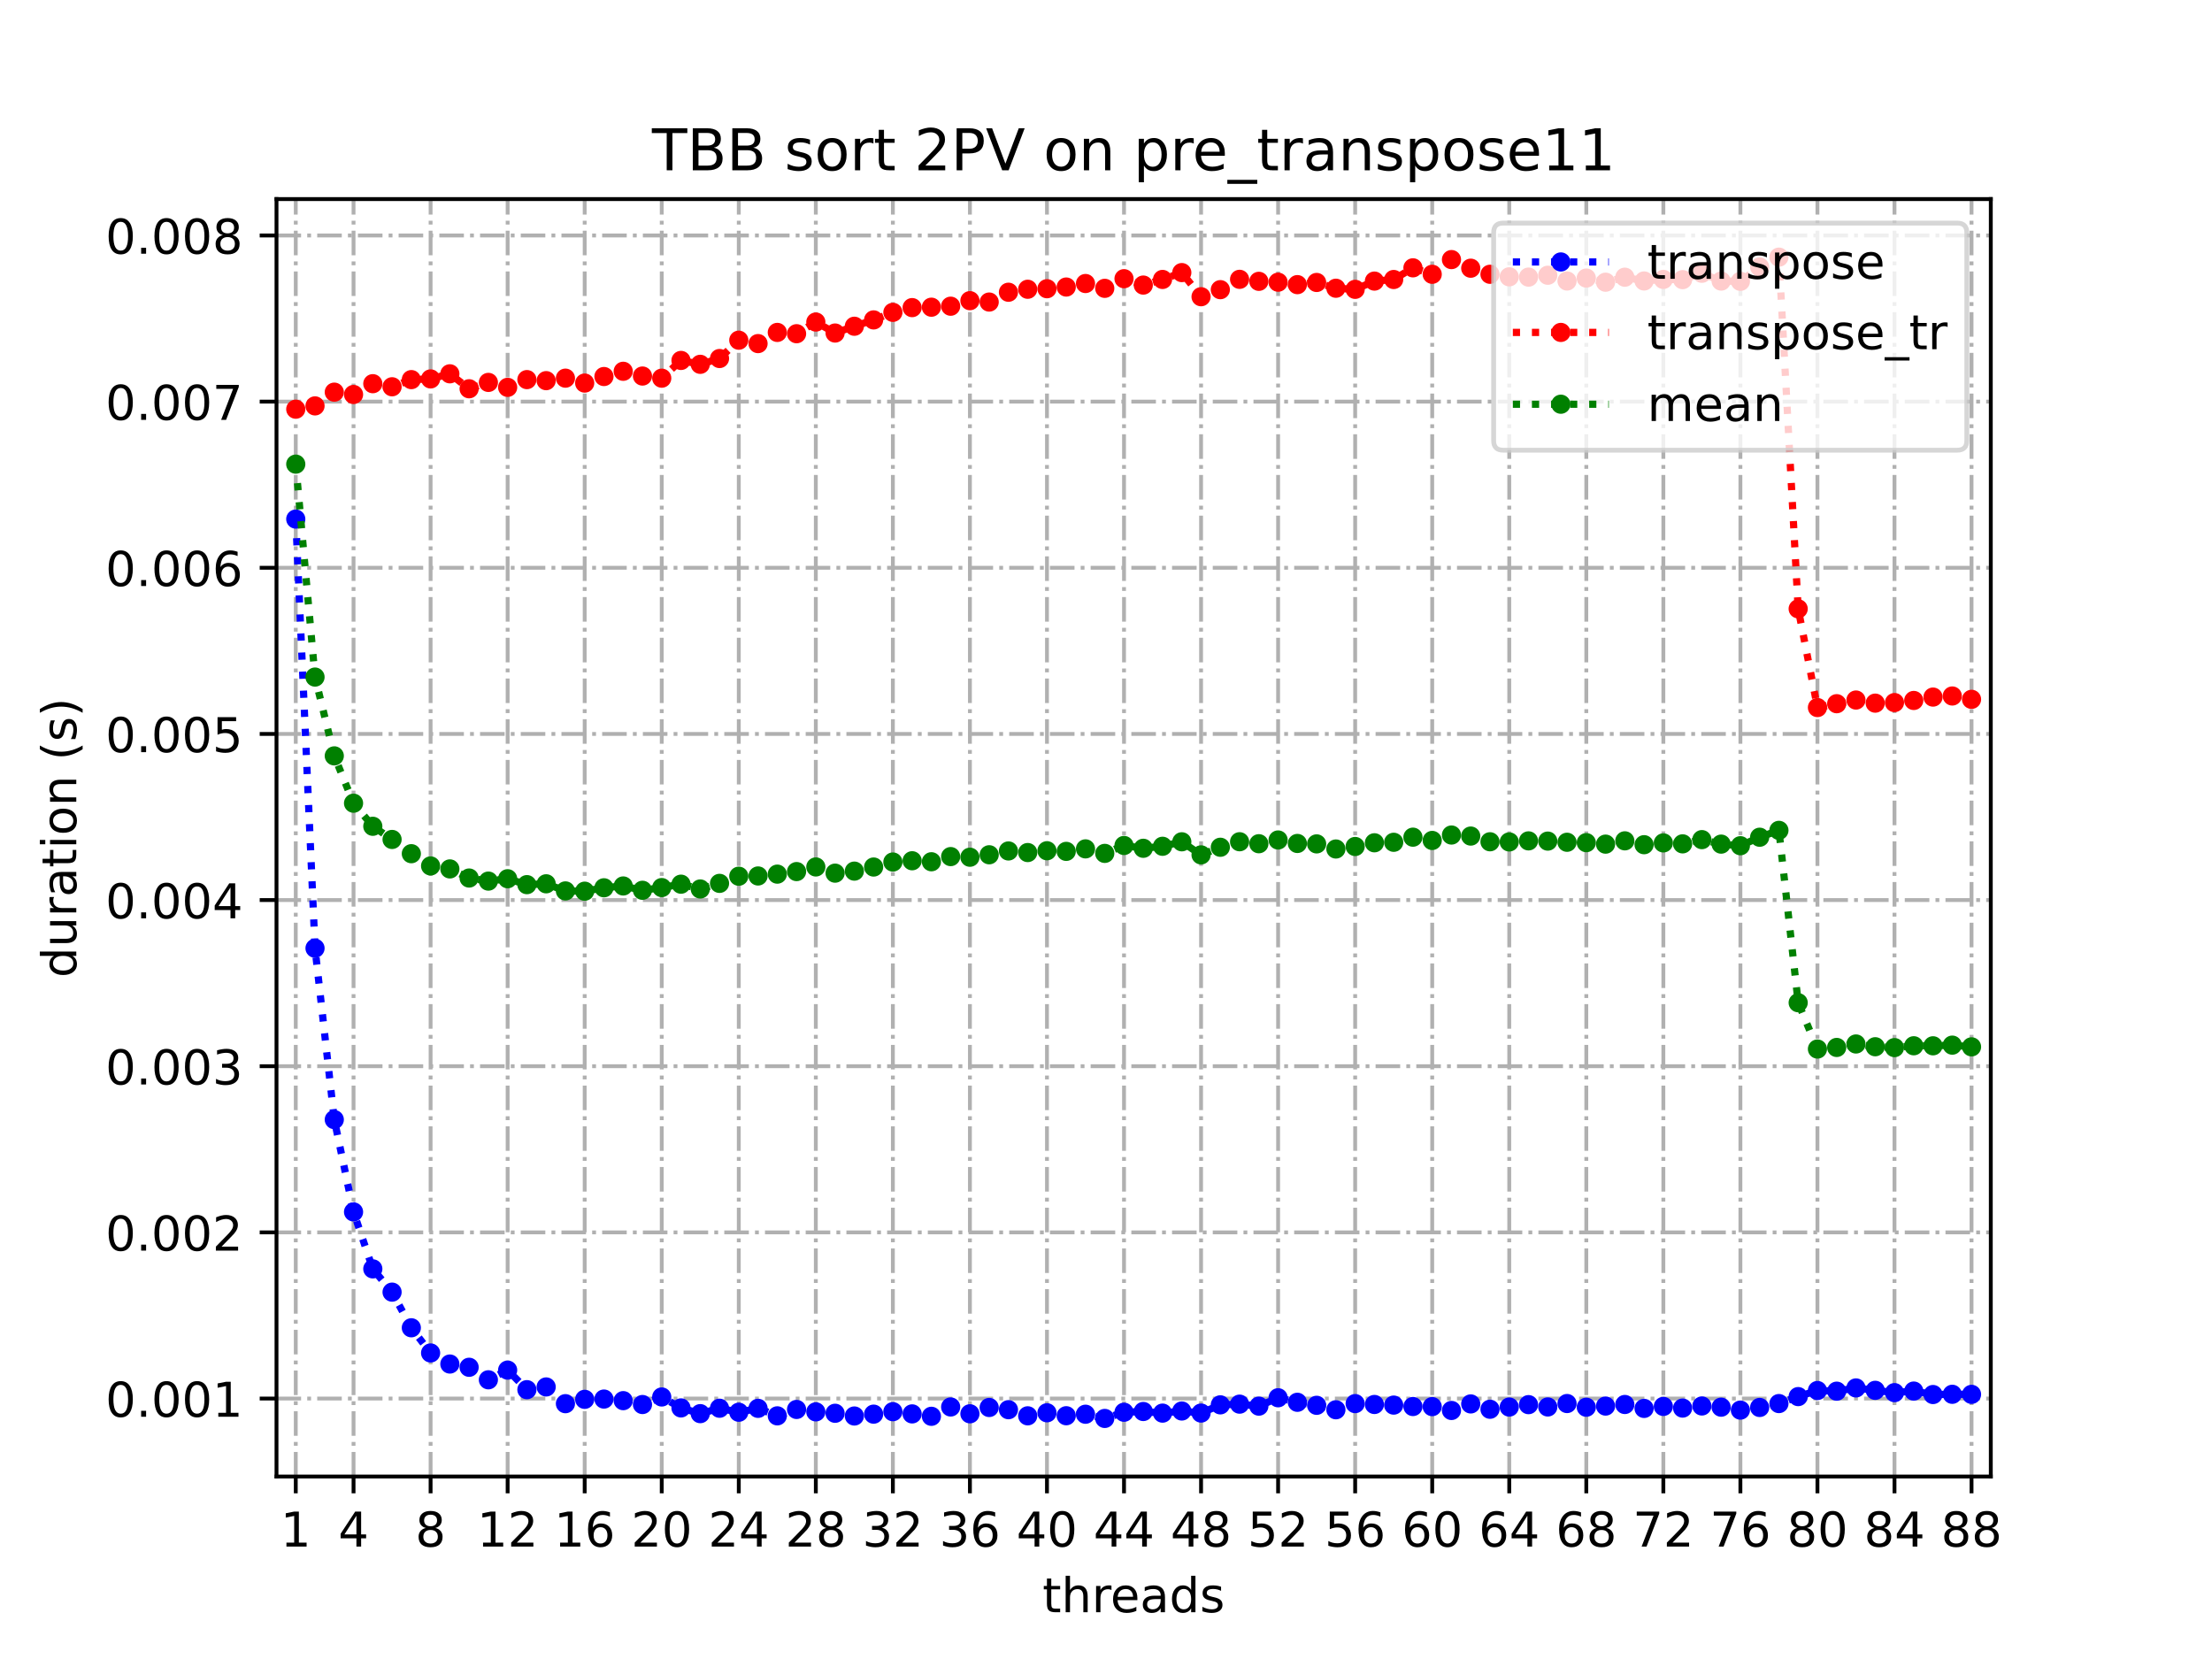 <?xml version="1.0" encoding="utf-8" standalone="no"?>
<!DOCTYPE svg PUBLIC "-//W3C//DTD SVG 1.1//EN"
  "http://www.w3.org/Graphics/SVG/1.1/DTD/svg11.dtd">
<!-- Created with matplotlib (https://matplotlib.org/) -->
<svg height="345.6pt" version="1.1" viewBox="0 0 460.8 345.6" width="460.8pt" xmlns="http://www.w3.org/2000/svg" xmlns:xlink="http://www.w3.org/1999/xlink">
 <defs>
  <style type="text/css">
*{stroke-linecap:butt;stroke-linejoin:round;}
  </style>
 </defs>
 <g id="figure_1">
  <g id="patch_1">
   <path d="M 0 345.6 
L 460.8 345.6 
L 460.8 0 
L 0 0 
z
" style="fill:#ffffff;"/>
  </g>
  <g id="axes_1">
   <g id="patch_2">
    <path d="M 57.6 307.584 
L 414.72 307.584 
L 414.72 41.472 
L 57.6 41.472 
z
" style="fill:#ffffff;"/>
   </g>
   <g id="matplotlib.axis_1">
    <g id="xtick_1">
     <g id="line2d_1">
      <path clip-path="url(#pbe305a04f7)" d="M 61.613 307.584 
L 61.613 41.472 
" style="fill:none;stroke:#b0b0b0;stroke-dasharray:5.12,1.28,0.8,1.28;stroke-dashoffset:0;stroke-width:0.8;"/>
     </g>
     <g id="line2d_2">
      <defs>
       <path d="M 0 0 
L 0 3.5 
" id="meabf473a68" style="stroke:#000000;stroke-width:0.8;"/>
      </defs>
      <g>
       <use style="stroke:#000000;stroke-width:0.8;" x="61.613" xlink:href="#meabf473a68" y="307.584"/>
      </g>
     </g>
     <g id="text_1">
      <!-- 1 -->
      <defs>
       <path d="M 12.406 8.297 
L 28.516 8.297 
L 28.516 63.922 
L 10.984 60.406 
L 10.984 69.391 
L 28.422 72.906 
L 38.281 72.906 
L 38.281 8.297 
L 54.391 8.297 
L 54.391 0 
L 12.406 0 
z
" id="DejaVuSans-49"/>
      </defs>
      <g transform="translate(58.431 322.182)scale(0.1 -0.1)">
       <use xlink:href="#DejaVuSans-49"/>
      </g>
     </g>
    </g>
    <g id="xtick_2">
     <g id="line2d_3">
      <path clip-path="url(#pbe305a04f7)" d="M 73.65 307.584 
L 73.65 41.472 
" style="fill:none;stroke:#b0b0b0;stroke-dasharray:5.12,1.28,0.8,1.28;stroke-dashoffset:0;stroke-width:0.8;"/>
     </g>
     <g id="line2d_4">
      <g>
       <use style="stroke:#000000;stroke-width:0.8;" x="73.65" xlink:href="#meabf473a68" y="307.584"/>
      </g>
     </g>
     <g id="text_2">
      <!-- 4 -->
      <defs>
       <path d="M 37.797 64.312 
L 12.891 25.391 
L 37.797 25.391 
z
M 35.203 72.906 
L 47.609 72.906 
L 47.609 25.391 
L 58.016 25.391 
L 58.016 17.188 
L 47.609 17.188 
L 47.609 0 
L 37.797 0 
L 37.797 17.188 
L 4.891 17.188 
L 4.891 26.703 
z
" id="DejaVuSans-52"/>
      </defs>
      <g transform="translate(70.469 322.182)scale(0.1 -0.1)">
       <use xlink:href="#DejaVuSans-52"/>
      </g>
     </g>
    </g>
    <g id="xtick_3">
     <g id="line2d_5">
      <path clip-path="url(#pbe305a04f7)" d="M 89.701 307.584 
L 89.701 41.472 
" style="fill:none;stroke:#b0b0b0;stroke-dasharray:5.12,1.28,0.8,1.28;stroke-dashoffset:0;stroke-width:0.8;"/>
     </g>
     <g id="line2d_6">
      <g>
       <use style="stroke:#000000;stroke-width:0.8;" x="89.701" xlink:href="#meabf473a68" y="307.584"/>
      </g>
     </g>
     <g id="text_3">
      <!-- 8 -->
      <defs>
       <path d="M 31.781 34.625 
Q 24.75 34.625 20.719 30.859 
Q 16.703 27.094 16.703 20.516 
Q 16.703 13.922 20.719 10.156 
Q 24.75 6.391 31.781 6.391 
Q 38.812 6.391 42.859 10.172 
Q 46.922 13.969 46.922 20.516 
Q 46.922 27.094 42.891 30.859 
Q 38.875 34.625 31.781 34.625 
z
M 21.922 38.812 
Q 15.578 40.375 12.031 44.719 
Q 8.5 49.078 8.5 55.328 
Q 8.5 64.062 14.719 69.141 
Q 20.953 74.219 31.781 74.219 
Q 42.672 74.219 48.875 69.141 
Q 55.078 64.062 55.078 55.328 
Q 55.078 49.078 51.531 44.719 
Q 48 40.375 41.703 38.812 
Q 48.828 37.156 52.797 32.312 
Q 56.781 27.484 56.781 20.516 
Q 56.781 9.906 50.312 4.234 
Q 43.844 -1.422 31.781 -1.422 
Q 19.734 -1.422 13.25 4.234 
Q 6.781 9.906 6.781 20.516 
Q 6.781 27.484 10.781 32.312 
Q 14.797 37.156 21.922 38.812 
z
M 18.312 54.391 
Q 18.312 48.734 21.844 45.562 
Q 25.391 42.391 31.781 42.391 
Q 38.141 42.391 41.719 45.562 
Q 45.312 48.734 45.312 54.391 
Q 45.312 60.062 41.719 63.234 
Q 38.141 66.406 31.781 66.406 
Q 25.391 66.406 21.844 63.234 
Q 18.312 60.062 18.312 54.391 
z
" id="DejaVuSans-56"/>
      </defs>
      <g transform="translate(86.519 322.182)scale(0.1 -0.1)">
       <use xlink:href="#DejaVuSans-56"/>
      </g>
     </g>
    </g>
    <g id="xtick_4">
     <g id="line2d_7">
      <path clip-path="url(#pbe305a04f7)" d="M 105.751 307.584 
L 105.751 41.472 
" style="fill:none;stroke:#b0b0b0;stroke-dasharray:5.12,1.28,0.8,1.28;stroke-dashoffset:0;stroke-width:0.8;"/>
     </g>
     <g id="line2d_8">
      <g>
       <use style="stroke:#000000;stroke-width:0.8;" x="105.751" xlink:href="#meabf473a68" y="307.584"/>
      </g>
     </g>
     <g id="text_4">
      <!-- 12 -->
      <defs>
       <path d="M 19.188 8.297 
L 53.609 8.297 
L 53.609 0 
L 7.328 0 
L 7.328 8.297 
Q 12.938 14.109 22.625 23.891 
Q 32.328 33.688 34.812 36.531 
Q 39.547 41.844 41.422 45.531 
Q 43.312 49.219 43.312 52.781 
Q 43.312 58.594 39.234 62.25 
Q 35.156 65.922 28.609 65.922 
Q 23.969 65.922 18.812 64.312 
Q 13.672 62.703 7.812 59.422 
L 7.812 69.391 
Q 13.766 71.781 18.938 73 
Q 24.125 74.219 28.422 74.219 
Q 39.75 74.219 46.484 68.547 
Q 53.219 62.891 53.219 53.422 
Q 53.219 48.922 51.531 44.891 
Q 49.859 40.875 45.406 35.406 
Q 44.188 33.984 37.641 27.219 
Q 31.109 20.453 19.188 8.297 
z
" id="DejaVuSans-50"/>
      </defs>
      <g transform="translate(99.389 322.182)scale(0.1 -0.1)">
       <use xlink:href="#DejaVuSans-49"/>
       <use x="63.623" xlink:href="#DejaVuSans-50"/>
      </g>
     </g>
    </g>
    <g id="xtick_5">
     <g id="line2d_9">
      <path clip-path="url(#pbe305a04f7)" d="M 121.801 307.584 
L 121.801 41.472 
" style="fill:none;stroke:#b0b0b0;stroke-dasharray:5.12,1.28,0.8,1.28;stroke-dashoffset:0;stroke-width:0.8;"/>
     </g>
     <g id="line2d_10">
      <g>
       <use style="stroke:#000000;stroke-width:0.8;" x="121.801" xlink:href="#meabf473a68" y="307.584"/>
      </g>
     </g>
     <g id="text_5">
      <!-- 16 -->
      <defs>
       <path d="M 33.016 40.375 
Q 26.375 40.375 22.484 35.828 
Q 18.609 31.297 18.609 23.391 
Q 18.609 15.531 22.484 10.953 
Q 26.375 6.391 33.016 6.391 
Q 39.656 6.391 43.531 10.953 
Q 47.406 15.531 47.406 23.391 
Q 47.406 31.297 43.531 35.828 
Q 39.656 40.375 33.016 40.375 
z
M 52.594 71.297 
L 52.594 62.312 
Q 48.875 64.062 45.094 64.984 
Q 41.312 65.922 37.594 65.922 
Q 27.828 65.922 22.672 59.328 
Q 17.531 52.734 16.797 39.406 
Q 19.672 43.656 24.016 45.922 
Q 28.375 48.188 33.594 48.188 
Q 44.578 48.188 50.953 41.516 
Q 57.328 34.859 57.328 23.391 
Q 57.328 12.156 50.688 5.359 
Q 44.047 -1.422 33.016 -1.422 
Q 20.359 -1.422 13.672 8.266 
Q 6.984 17.969 6.984 36.375 
Q 6.984 53.656 15.188 63.938 
Q 23.391 74.219 37.203 74.219 
Q 40.922 74.219 44.703 73.484 
Q 48.484 72.75 52.594 71.297 
z
" id="DejaVuSans-54"/>
      </defs>
      <g transform="translate(115.439 322.182)scale(0.1 -0.1)">
       <use xlink:href="#DejaVuSans-49"/>
       <use x="63.623" xlink:href="#DejaVuSans-54"/>
      </g>
     </g>
    </g>
    <g id="xtick_6">
     <g id="line2d_11">
      <path clip-path="url(#pbe305a04f7)" d="M 137.852 307.584 
L 137.852 41.472 
" style="fill:none;stroke:#b0b0b0;stroke-dasharray:5.12,1.28,0.8,1.28;stroke-dashoffset:0;stroke-width:0.8;"/>
     </g>
     <g id="line2d_12">
      <g>
       <use style="stroke:#000000;stroke-width:0.8;" x="137.852" xlink:href="#meabf473a68" y="307.584"/>
      </g>
     </g>
     <g id="text_6">
      <!-- 20 -->
      <defs>
       <path d="M 31.781 66.406 
Q 24.172 66.406 20.328 58.906 
Q 16.5 51.422 16.5 36.375 
Q 16.5 21.391 20.328 13.891 
Q 24.172 6.391 31.781 6.391 
Q 39.453 6.391 43.281 13.891 
Q 47.125 21.391 47.125 36.375 
Q 47.125 51.422 43.281 58.906 
Q 39.453 66.406 31.781 66.406 
z
M 31.781 74.219 
Q 44.047 74.219 50.516 64.516 
Q 56.984 54.828 56.984 36.375 
Q 56.984 17.969 50.516 8.266 
Q 44.047 -1.422 31.781 -1.422 
Q 19.531 -1.422 13.062 8.266 
Q 6.594 17.969 6.594 36.375 
Q 6.594 54.828 13.062 64.516 
Q 19.531 74.219 31.781 74.219 
z
" id="DejaVuSans-48"/>
      </defs>
      <g transform="translate(131.489 322.182)scale(0.1 -0.1)">
       <use xlink:href="#DejaVuSans-50"/>
       <use x="63.623" xlink:href="#DejaVuSans-48"/>
      </g>
     </g>
    </g>
    <g id="xtick_7">
     <g id="line2d_13">
      <path clip-path="url(#pbe305a04f7)" d="M 153.902 307.584 
L 153.902 41.472 
" style="fill:none;stroke:#b0b0b0;stroke-dasharray:5.12,1.28,0.8,1.28;stroke-dashoffset:0;stroke-width:0.8;"/>
     </g>
     <g id="line2d_14">
      <g>
       <use style="stroke:#000000;stroke-width:0.8;" x="153.902" xlink:href="#meabf473a68" y="307.584"/>
      </g>
     </g>
     <g id="text_7">
      <!-- 24 -->
      <g transform="translate(147.54 322.182)scale(0.1 -0.1)">
       <use xlink:href="#DejaVuSans-50"/>
       <use x="63.623" xlink:href="#DejaVuSans-52"/>
      </g>
     </g>
    </g>
    <g id="xtick_8">
     <g id="line2d_15">
      <path clip-path="url(#pbe305a04f7)" d="M 169.952 307.584 
L 169.952 41.472 
" style="fill:none;stroke:#b0b0b0;stroke-dasharray:5.12,1.28,0.8,1.28;stroke-dashoffset:0;stroke-width:0.8;"/>
     </g>
     <g id="line2d_16">
      <g>
       <use style="stroke:#000000;stroke-width:0.8;" x="169.952" xlink:href="#meabf473a68" y="307.584"/>
      </g>
     </g>
     <g id="text_8">
      <!-- 28 -->
      <g transform="translate(163.59 322.182)scale(0.1 -0.1)">
       <use xlink:href="#DejaVuSans-50"/>
       <use x="63.623" xlink:href="#DejaVuSans-56"/>
      </g>
     </g>
    </g>
    <g id="xtick_9">
     <g id="line2d_17">
      <path clip-path="url(#pbe305a04f7)" d="M 186.003 307.584 
L 186.003 41.472 
" style="fill:none;stroke:#b0b0b0;stroke-dasharray:5.12,1.28,0.8,1.28;stroke-dashoffset:0;stroke-width:0.8;"/>
     </g>
     <g id="line2d_18">
      <g>
       <use style="stroke:#000000;stroke-width:0.8;" x="186.003" xlink:href="#meabf473a68" y="307.584"/>
      </g>
     </g>
     <g id="text_9">
      <!-- 32 -->
      <defs>
       <path d="M 40.578 39.312 
Q 47.656 37.797 51.625 33 
Q 55.609 28.219 55.609 21.188 
Q 55.609 10.406 48.188 4.484 
Q 40.766 -1.422 27.094 -1.422 
Q 22.516 -1.422 17.656 -0.516 
Q 12.797 0.391 7.625 2.203 
L 7.625 11.719 
Q 11.719 9.328 16.594 8.109 
Q 21.484 6.891 26.812 6.891 
Q 36.078 6.891 40.938 10.547 
Q 45.797 14.203 45.797 21.188 
Q 45.797 27.641 41.281 31.266 
Q 36.766 34.906 28.719 34.906 
L 20.219 34.906 
L 20.219 43.016 
L 29.109 43.016 
Q 36.375 43.016 40.234 45.922 
Q 44.094 48.828 44.094 54.297 
Q 44.094 59.906 40.109 62.906 
Q 36.141 65.922 28.719 65.922 
Q 24.656 65.922 20.016 65.031 
Q 15.375 64.156 9.812 62.312 
L 9.812 71.094 
Q 15.438 72.656 20.344 73.438 
Q 25.25 74.219 29.594 74.219 
Q 40.828 74.219 47.359 69.109 
Q 53.906 64.016 53.906 55.328 
Q 53.906 49.266 50.438 45.094 
Q 46.969 40.922 40.578 39.312 
z
" id="DejaVuSans-51"/>
      </defs>
      <g transform="translate(179.64 322.182)scale(0.1 -0.1)">
       <use xlink:href="#DejaVuSans-51"/>
       <use x="63.623" xlink:href="#DejaVuSans-50"/>
      </g>
     </g>
    </g>
    <g id="xtick_10">
     <g id="line2d_19">
      <path clip-path="url(#pbe305a04f7)" d="M 202.053 307.584 
L 202.053 41.472 
" style="fill:none;stroke:#b0b0b0;stroke-dasharray:5.12,1.28,0.8,1.28;stroke-dashoffset:0;stroke-width:0.8;"/>
     </g>
     <g id="line2d_20">
      <g>
       <use style="stroke:#000000;stroke-width:0.8;" x="202.053" xlink:href="#meabf473a68" y="307.584"/>
      </g>
     </g>
     <g id="text_10">
      <!-- 36 -->
      <g transform="translate(195.691 322.182)scale(0.1 -0.1)">
       <use xlink:href="#DejaVuSans-51"/>
       <use x="63.623" xlink:href="#DejaVuSans-54"/>
      </g>
     </g>
    </g>
    <g id="xtick_11">
     <g id="line2d_21">
      <path clip-path="url(#pbe305a04f7)" d="M 218.103 307.584 
L 218.103 41.472 
" style="fill:none;stroke:#b0b0b0;stroke-dasharray:5.12,1.28,0.8,1.28;stroke-dashoffset:0;stroke-width:0.8;"/>
     </g>
     <g id="line2d_22">
      <g>
       <use style="stroke:#000000;stroke-width:0.8;" x="218.103" xlink:href="#meabf473a68" y="307.584"/>
      </g>
     </g>
     <g id="text_11">
      <!-- 40 -->
      <g transform="translate(211.741 322.182)scale(0.1 -0.1)">
       <use xlink:href="#DejaVuSans-52"/>
       <use x="63.623" xlink:href="#DejaVuSans-48"/>
      </g>
     </g>
    </g>
    <g id="xtick_12">
     <g id="line2d_23">
      <path clip-path="url(#pbe305a04f7)" d="M 234.154 307.584 
L 234.154 41.472 
" style="fill:none;stroke:#b0b0b0;stroke-dasharray:5.12,1.28,0.8,1.28;stroke-dashoffset:0;stroke-width:0.8;"/>
     </g>
     <g id="line2d_24">
      <g>
       <use style="stroke:#000000;stroke-width:0.8;" x="234.154" xlink:href="#meabf473a68" y="307.584"/>
      </g>
     </g>
     <g id="text_12">
      <!-- 44 -->
      <g transform="translate(227.791 322.182)scale(0.1 -0.1)">
       <use xlink:href="#DejaVuSans-52"/>
       <use x="63.623" xlink:href="#DejaVuSans-52"/>
      </g>
     </g>
    </g>
    <g id="xtick_13">
     <g id="line2d_25">
      <path clip-path="url(#pbe305a04f7)" d="M 250.204 307.584 
L 250.204 41.472 
" style="fill:none;stroke:#b0b0b0;stroke-dasharray:5.12,1.28,0.8,1.28;stroke-dashoffset:0;stroke-width:0.8;"/>
     </g>
     <g id="line2d_26">
      <g>
       <use style="stroke:#000000;stroke-width:0.8;" x="250.204" xlink:href="#meabf473a68" y="307.584"/>
      </g>
     </g>
     <g id="text_13">
      <!-- 48 -->
      <g transform="translate(243.842 322.182)scale(0.1 -0.1)">
       <use xlink:href="#DejaVuSans-52"/>
       <use x="63.623" xlink:href="#DejaVuSans-56"/>
      </g>
     </g>
    </g>
    <g id="xtick_14">
     <g id="line2d_27">
      <path clip-path="url(#pbe305a04f7)" d="M 266.254 307.584 
L 266.254 41.472 
" style="fill:none;stroke:#b0b0b0;stroke-dasharray:5.12,1.28,0.8,1.28;stroke-dashoffset:0;stroke-width:0.8;"/>
     </g>
     <g id="line2d_28">
      <g>
       <use style="stroke:#000000;stroke-width:0.8;" x="266.254" xlink:href="#meabf473a68" y="307.584"/>
      </g>
     </g>
     <g id="text_14">
      <!-- 52 -->
      <defs>
       <path d="M 10.797 72.906 
L 49.516 72.906 
L 49.516 64.594 
L 19.828 64.594 
L 19.828 46.734 
Q 21.969 47.469 24.109 47.828 
Q 26.266 48.188 28.422 48.188 
Q 40.625 48.188 47.75 41.5 
Q 54.891 34.812 54.891 23.391 
Q 54.891 11.625 47.562 5.094 
Q 40.234 -1.422 26.906 -1.422 
Q 22.312 -1.422 17.547 -0.641 
Q 12.797 0.141 7.719 1.703 
L 7.719 11.625 
Q 12.109 9.234 16.797 8.062 
Q 21.484 6.891 26.703 6.891 
Q 35.156 6.891 40.078 11.328 
Q 45.016 15.766 45.016 23.391 
Q 45.016 31 40.078 35.438 
Q 35.156 39.891 26.703 39.891 
Q 22.75 39.891 18.812 39.016 
Q 14.891 38.141 10.797 36.281 
z
" id="DejaVuSans-53"/>
      </defs>
      <g transform="translate(259.892 322.182)scale(0.1 -0.1)">
       <use xlink:href="#DejaVuSans-53"/>
       <use x="63.623" xlink:href="#DejaVuSans-50"/>
      </g>
     </g>
    </g>
    <g id="xtick_15">
     <g id="line2d_29">
      <path clip-path="url(#pbe305a04f7)" d="M 282.305 307.584 
L 282.305 41.472 
" style="fill:none;stroke:#b0b0b0;stroke-dasharray:5.12,1.28,0.8,1.28;stroke-dashoffset:0;stroke-width:0.8;"/>
     </g>
     <g id="line2d_30">
      <g>
       <use style="stroke:#000000;stroke-width:0.8;" x="282.305" xlink:href="#meabf473a68" y="307.584"/>
      </g>
     </g>
     <g id="text_15">
      <!-- 56 -->
      <g transform="translate(275.942 322.182)scale(0.1 -0.1)">
       <use xlink:href="#DejaVuSans-53"/>
       <use x="63.623" xlink:href="#DejaVuSans-54"/>
      </g>
     </g>
    </g>
    <g id="xtick_16">
     <g id="line2d_31">
      <path clip-path="url(#pbe305a04f7)" d="M 298.355 307.584 
L 298.355 41.472 
" style="fill:none;stroke:#b0b0b0;stroke-dasharray:5.12,1.28,0.8,1.28;stroke-dashoffset:0;stroke-width:0.8;"/>
     </g>
     <g id="line2d_32">
      <g>
       <use style="stroke:#000000;stroke-width:0.8;" x="298.355" xlink:href="#meabf473a68" y="307.584"/>
      </g>
     </g>
     <g id="text_16">
      <!-- 60 -->
      <g transform="translate(291.993 322.182)scale(0.1 -0.1)">
       <use xlink:href="#DejaVuSans-54"/>
       <use x="63.623" xlink:href="#DejaVuSans-48"/>
      </g>
     </g>
    </g>
    <g id="xtick_17">
     <g id="line2d_33">
      <path clip-path="url(#pbe305a04f7)" d="M 314.405 307.584 
L 314.405 41.472 
" style="fill:none;stroke:#b0b0b0;stroke-dasharray:5.12,1.28,0.8,1.28;stroke-dashoffset:0;stroke-width:0.8;"/>
     </g>
     <g id="line2d_34">
      <g>
       <use style="stroke:#000000;stroke-width:0.8;" x="314.405" xlink:href="#meabf473a68" y="307.584"/>
      </g>
     </g>
     <g id="text_17">
      <!-- 64 -->
      <g transform="translate(308.043 322.182)scale(0.1 -0.1)">
       <use xlink:href="#DejaVuSans-54"/>
       <use x="63.623" xlink:href="#DejaVuSans-52"/>
      </g>
     </g>
    </g>
    <g id="xtick_18">
     <g id="line2d_35">
      <path clip-path="url(#pbe305a04f7)" d="M 330.456 307.584 
L 330.456 41.472 
" style="fill:none;stroke:#b0b0b0;stroke-dasharray:5.12,1.28,0.8,1.28;stroke-dashoffset:0;stroke-width:0.8;"/>
     </g>
     <g id="line2d_36">
      <g>
       <use style="stroke:#000000;stroke-width:0.8;" x="330.456" xlink:href="#meabf473a68" y="307.584"/>
      </g>
     </g>
     <g id="text_18">
      <!-- 68 -->
      <g transform="translate(324.093 322.182)scale(0.1 -0.1)">
       <use xlink:href="#DejaVuSans-54"/>
       <use x="63.623" xlink:href="#DejaVuSans-56"/>
      </g>
     </g>
    </g>
    <g id="xtick_19">
     <g id="line2d_37">
      <path clip-path="url(#pbe305a04f7)" d="M 346.506 307.584 
L 346.506 41.472 
" style="fill:none;stroke:#b0b0b0;stroke-dasharray:5.12,1.28,0.8,1.28;stroke-dashoffset:0;stroke-width:0.8;"/>
     </g>
     <g id="line2d_38">
      <g>
       <use style="stroke:#000000;stroke-width:0.8;" x="346.506" xlink:href="#meabf473a68" y="307.584"/>
      </g>
     </g>
     <g id="text_19">
      <!-- 72 -->
      <defs>
       <path d="M 8.203 72.906 
L 55.078 72.906 
L 55.078 68.703 
L 28.609 0 
L 18.312 0 
L 43.219 64.594 
L 8.203 64.594 
z
" id="DejaVuSans-55"/>
      </defs>
      <g transform="translate(340.144 322.182)scale(0.1 -0.1)">
       <use xlink:href="#DejaVuSans-55"/>
       <use x="63.623" xlink:href="#DejaVuSans-50"/>
      </g>
     </g>
    </g>
    <g id="xtick_20">
     <g id="line2d_39">
      <path clip-path="url(#pbe305a04f7)" d="M 362.556 307.584 
L 362.556 41.472 
" style="fill:none;stroke:#b0b0b0;stroke-dasharray:5.12,1.28,0.8,1.28;stroke-dashoffset:0;stroke-width:0.8;"/>
     </g>
     <g id="line2d_40">
      <g>
       <use style="stroke:#000000;stroke-width:0.8;" x="362.556" xlink:href="#meabf473a68" y="307.584"/>
      </g>
     </g>
     <g id="text_20">
      <!-- 76 -->
      <g transform="translate(356.194 322.182)scale(0.1 -0.1)">
       <use xlink:href="#DejaVuSans-55"/>
       <use x="63.623" xlink:href="#DejaVuSans-54"/>
      </g>
     </g>
    </g>
    <g id="xtick_21">
     <g id="line2d_41">
      <path clip-path="url(#pbe305a04f7)" d="M 378.607 307.584 
L 378.607 41.472 
" style="fill:none;stroke:#b0b0b0;stroke-dasharray:5.12,1.28,0.8,1.28;stroke-dashoffset:0;stroke-width:0.8;"/>
     </g>
     <g id="line2d_42">
      <g>
       <use style="stroke:#000000;stroke-width:0.8;" x="378.607" xlink:href="#meabf473a68" y="307.584"/>
      </g>
     </g>
     <g id="text_21">
      <!-- 80 -->
      <g transform="translate(372.244 322.182)scale(0.1 -0.1)">
       <use xlink:href="#DejaVuSans-56"/>
       <use x="63.623" xlink:href="#DejaVuSans-48"/>
      </g>
     </g>
    </g>
    <g id="xtick_22">
     <g id="line2d_43">
      <path clip-path="url(#pbe305a04f7)" d="M 394.657 307.584 
L 394.657 41.472 
" style="fill:none;stroke:#b0b0b0;stroke-dasharray:5.12,1.28,0.8,1.28;stroke-dashoffset:0;stroke-width:0.8;"/>
     </g>
     <g id="line2d_44">
      <g>
       <use style="stroke:#000000;stroke-width:0.8;" x="394.657" xlink:href="#meabf473a68" y="307.584"/>
      </g>
     </g>
     <g id="text_22">
      <!-- 84 -->
      <g transform="translate(388.295 322.182)scale(0.1 -0.1)">
       <use xlink:href="#DejaVuSans-56"/>
       <use x="63.623" xlink:href="#DejaVuSans-52"/>
      </g>
     </g>
    </g>
    <g id="xtick_23">
     <g id="line2d_45">
      <path clip-path="url(#pbe305a04f7)" d="M 410.707 307.584 
L 410.707 41.472 
" style="fill:none;stroke:#b0b0b0;stroke-dasharray:5.12,1.28,0.8,1.28;stroke-dashoffset:0;stroke-width:0.8;"/>
     </g>
     <g id="line2d_46">
      <g>
       <use style="stroke:#000000;stroke-width:0.8;" x="410.707" xlink:href="#meabf473a68" y="307.584"/>
      </g>
     </g>
     <g id="text_23">
      <!-- 88 -->
      <g transform="translate(404.345 322.182)scale(0.1 -0.1)">
       <use xlink:href="#DejaVuSans-56"/>
       <use x="63.623" xlink:href="#DejaVuSans-56"/>
      </g>
     </g>
    </g>
    <g id="text_24">
     <!-- threads -->
     <defs>
      <path d="M 18.312 70.219 
L 18.312 54.688 
L 36.812 54.688 
L 36.812 47.703 
L 18.312 47.703 
L 18.312 18.016 
Q 18.312 11.328 20.141 9.422 
Q 21.969 7.516 27.594 7.516 
L 36.812 7.516 
L 36.812 0 
L 27.594 0 
Q 17.188 0 13.234 3.875 
Q 9.281 7.766 9.281 18.016 
L 9.281 47.703 
L 2.688 47.703 
L 2.688 54.688 
L 9.281 54.688 
L 9.281 70.219 
z
" id="DejaVuSans-116"/>
      <path d="M 54.891 33.016 
L 54.891 0 
L 45.906 0 
L 45.906 32.719 
Q 45.906 40.484 42.875 44.328 
Q 39.844 48.188 33.797 48.188 
Q 26.516 48.188 22.312 43.547 
Q 18.109 38.922 18.109 30.906 
L 18.109 0 
L 9.078 0 
L 9.078 75.984 
L 18.109 75.984 
L 18.109 46.188 
Q 21.344 51.125 25.703 53.562 
Q 30.078 56 35.797 56 
Q 45.219 56 50.047 50.172 
Q 54.891 44.344 54.891 33.016 
z
" id="DejaVuSans-104"/>
      <path d="M 41.109 46.297 
Q 39.594 47.172 37.812 47.578 
Q 36.031 48 33.891 48 
Q 26.266 48 22.188 43.047 
Q 18.109 38.094 18.109 28.812 
L 18.109 0 
L 9.078 0 
L 9.078 54.688 
L 18.109 54.688 
L 18.109 46.188 
Q 20.953 51.172 25.484 53.578 
Q 30.031 56 36.531 56 
Q 37.453 56 38.578 55.875 
Q 39.703 55.766 41.062 55.516 
z
" id="DejaVuSans-114"/>
      <path d="M 56.203 29.594 
L 56.203 25.203 
L 14.891 25.203 
Q 15.484 15.922 20.484 11.062 
Q 25.484 6.203 34.422 6.203 
Q 39.594 6.203 44.453 7.469 
Q 49.312 8.734 54.109 11.281 
L 54.109 2.781 
Q 49.266 0.734 44.188 -0.344 
Q 39.109 -1.422 33.891 -1.422 
Q 20.797 -1.422 13.156 6.188 
Q 5.516 13.812 5.516 26.812 
Q 5.516 40.234 12.766 48.109 
Q 20.016 56 32.328 56 
Q 43.359 56 49.781 48.891 
Q 56.203 41.797 56.203 29.594 
z
M 47.219 32.234 
Q 47.125 39.594 43.094 43.984 
Q 39.062 48.391 32.422 48.391 
Q 24.906 48.391 20.391 44.141 
Q 15.875 39.891 15.188 32.172 
z
" id="DejaVuSans-101"/>
      <path d="M 34.281 27.484 
Q 23.391 27.484 19.188 25 
Q 14.984 22.516 14.984 16.5 
Q 14.984 11.719 18.141 8.906 
Q 21.297 6.109 26.703 6.109 
Q 34.188 6.109 38.703 11.406 
Q 43.219 16.703 43.219 25.484 
L 43.219 27.484 
z
M 52.203 31.203 
L 52.203 0 
L 43.219 0 
L 43.219 8.297 
Q 40.141 3.328 35.547 0.953 
Q 30.953 -1.422 24.312 -1.422 
Q 15.922 -1.422 10.953 3.297 
Q 6 8.016 6 15.922 
Q 6 25.141 12.172 29.828 
Q 18.359 34.516 30.609 34.516 
L 43.219 34.516 
L 43.219 35.406 
Q 43.219 41.609 39.141 45 
Q 35.062 48.391 27.688 48.391 
Q 23 48.391 18.547 47.266 
Q 14.109 46.141 10.016 43.891 
L 10.016 52.203 
Q 14.938 54.109 19.578 55.047 
Q 24.219 56 28.609 56 
Q 40.484 56 46.344 49.844 
Q 52.203 43.703 52.203 31.203 
z
" id="DejaVuSans-97"/>
      <path d="M 45.406 46.391 
L 45.406 75.984 
L 54.391 75.984 
L 54.391 0 
L 45.406 0 
L 45.406 8.203 
Q 42.578 3.328 38.25 0.953 
Q 33.938 -1.422 27.875 -1.422 
Q 17.969 -1.422 11.734 6.484 
Q 5.516 14.406 5.516 27.297 
Q 5.516 40.188 11.734 48.094 
Q 17.969 56 27.875 56 
Q 33.938 56 38.25 53.625 
Q 42.578 51.266 45.406 46.391 
z
M 14.797 27.297 
Q 14.797 17.391 18.875 11.75 
Q 22.953 6.109 30.078 6.109 
Q 37.203 6.109 41.297 11.75 
Q 45.406 17.391 45.406 27.297 
Q 45.406 37.203 41.297 42.844 
Q 37.203 48.484 30.078 48.484 
Q 22.953 48.484 18.875 42.844 
Q 14.797 37.203 14.797 27.297 
z
" id="DejaVuSans-100"/>
      <path d="M 44.281 53.078 
L 44.281 44.578 
Q 40.484 46.531 36.375 47.5 
Q 32.281 48.484 27.875 48.484 
Q 21.188 48.484 17.844 46.438 
Q 14.5 44.391 14.5 40.281 
Q 14.5 37.156 16.891 35.375 
Q 19.281 33.594 26.516 31.984 
L 29.594 31.297 
Q 39.156 29.25 43.188 25.516 
Q 47.219 21.781 47.219 15.094 
Q 47.219 7.469 41.188 3.016 
Q 35.156 -1.422 24.609 -1.422 
Q 20.219 -1.422 15.453 -0.562 
Q 10.688 0.297 5.422 2 
L 5.422 11.281 
Q 10.406 8.688 15.234 7.391 
Q 20.062 6.109 24.812 6.109 
Q 31.156 6.109 34.562 8.281 
Q 37.984 10.453 37.984 14.406 
Q 37.984 18.062 35.516 20.016 
Q 33.062 21.969 24.703 23.781 
L 21.578 24.516 
Q 13.234 26.266 9.516 29.906 
Q 5.812 33.547 5.812 39.891 
Q 5.812 47.609 11.281 51.797 
Q 16.75 56 26.812 56 
Q 31.781 56 36.172 55.266 
Q 40.578 54.547 44.281 53.078 
z
" id="DejaVuSans-115"/>
     </defs>
     <g transform="translate(217.169 335.861)scale(0.1 -0.1)">
      <use xlink:href="#DejaVuSans-116"/>
      <use x="39.209" xlink:href="#DejaVuSans-104"/>
      <use x="102.588" xlink:href="#DejaVuSans-114"/>
      <use x="141.451" xlink:href="#DejaVuSans-101"/>
      <use x="202.975" xlink:href="#DejaVuSans-97"/>
      <use x="264.254" xlink:href="#DejaVuSans-100"/>
      <use x="327.73" xlink:href="#DejaVuSans-115"/>
     </g>
    </g>
   </g>
   <g id="matplotlib.axis_2">
    <g id="ytick_1">
     <g id="line2d_47">
      <path clip-path="url(#pbe305a04f7)" d="M 57.6 291.337 
L 414.72 291.337 
" style="fill:none;stroke:#b0b0b0;stroke-dasharray:5.12,1.28,0.8,1.28;stroke-dashoffset:0;stroke-width:0.8;"/>
     </g>
     <g id="line2d_48">
      <defs>
       <path d="M 0 0 
L -3.5 0 
" id="m91572b6d12" style="stroke:#000000;stroke-width:0.8;"/>
      </defs>
      <g>
       <use style="stroke:#000000;stroke-width:0.8;" x="57.6" xlink:href="#m91572b6d12" y="291.337"/>
      </g>
     </g>
     <g id="text_25">
      <!-- 0.001 -->
      <defs>
       <path d="M 10.688 12.406 
L 21 12.406 
L 21 0 
L 10.688 0 
z
" id="DejaVuSans-46"/>
      </defs>
      <g transform="translate(21.972 295.136)scale(0.1 -0.1)">
       <use xlink:href="#DejaVuSans-48"/>
       <use x="63.623" xlink:href="#DejaVuSans-46"/>
       <use x="95.41" xlink:href="#DejaVuSans-48"/>
       <use x="159.033" xlink:href="#DejaVuSans-48"/>
       <use x="222.656" xlink:href="#DejaVuSans-49"/>
      </g>
     </g>
    </g>
    <g id="ytick_2">
     <g id="line2d_49">
      <path clip-path="url(#pbe305a04f7)" d="M 57.6 256.725 
L 414.72 256.725 
" style="fill:none;stroke:#b0b0b0;stroke-dasharray:5.12,1.28,0.8,1.28;stroke-dashoffset:0;stroke-width:0.8;"/>
     </g>
     <g id="line2d_50">
      <g>
       <use style="stroke:#000000;stroke-width:0.8;" x="57.6" xlink:href="#m91572b6d12" y="256.725"/>
      </g>
     </g>
     <g id="text_26">
      <!-- 0.002 -->
      <g transform="translate(21.972 260.524)scale(0.1 -0.1)">
       <use xlink:href="#DejaVuSans-48"/>
       <use x="63.623" xlink:href="#DejaVuSans-46"/>
       <use x="95.41" xlink:href="#DejaVuSans-48"/>
       <use x="159.033" xlink:href="#DejaVuSans-48"/>
       <use x="222.656" xlink:href="#DejaVuSans-50"/>
      </g>
     </g>
    </g>
    <g id="ytick_3">
     <g id="line2d_51">
      <path clip-path="url(#pbe305a04f7)" d="M 57.6 222.113 
L 414.72 222.113 
" style="fill:none;stroke:#b0b0b0;stroke-dasharray:5.12,1.28,0.8,1.28;stroke-dashoffset:0;stroke-width:0.8;"/>
     </g>
     <g id="line2d_52">
      <g>
       <use style="stroke:#000000;stroke-width:0.8;" x="57.6" xlink:href="#m91572b6d12" y="222.113"/>
      </g>
     </g>
     <g id="text_27">
      <!-- 0.003 -->
      <g transform="translate(21.972 225.913)scale(0.1 -0.1)">
       <use xlink:href="#DejaVuSans-48"/>
       <use x="63.623" xlink:href="#DejaVuSans-46"/>
       <use x="95.41" xlink:href="#DejaVuSans-48"/>
       <use x="159.033" xlink:href="#DejaVuSans-48"/>
       <use x="222.656" xlink:href="#DejaVuSans-51"/>
      </g>
     </g>
    </g>
    <g id="ytick_4">
     <g id="line2d_53">
      <path clip-path="url(#pbe305a04f7)" d="M 57.6 187.501 
L 414.72 187.501 
" style="fill:none;stroke:#b0b0b0;stroke-dasharray:5.12,1.28,0.8,1.28;stroke-dashoffset:0;stroke-width:0.8;"/>
     </g>
     <g id="line2d_54">
      <g>
       <use style="stroke:#000000;stroke-width:0.8;" x="57.6" xlink:href="#m91572b6d12" y="187.501"/>
      </g>
     </g>
     <g id="text_28">
      <!-- 0.004 -->
      <g transform="translate(21.972 191.301)scale(0.1 -0.1)">
       <use xlink:href="#DejaVuSans-48"/>
       <use x="63.623" xlink:href="#DejaVuSans-46"/>
       <use x="95.41" xlink:href="#DejaVuSans-48"/>
       <use x="159.033" xlink:href="#DejaVuSans-48"/>
       <use x="222.656" xlink:href="#DejaVuSans-52"/>
      </g>
     </g>
    </g>
    <g id="ytick_5">
     <g id="line2d_55">
      <path clip-path="url(#pbe305a04f7)" d="M 57.6 152.89 
L 414.72 152.89 
" style="fill:none;stroke:#b0b0b0;stroke-dasharray:5.12,1.28,0.8,1.28;stroke-dashoffset:0;stroke-width:0.8;"/>
     </g>
     <g id="line2d_56">
      <g>
       <use style="stroke:#000000;stroke-width:0.8;" x="57.6" xlink:href="#m91572b6d12" y="152.89"/>
      </g>
     </g>
     <g id="text_29">
      <!-- 0.005 -->
      <g transform="translate(21.972 156.689)scale(0.1 -0.1)">
       <use xlink:href="#DejaVuSans-48"/>
       <use x="63.623" xlink:href="#DejaVuSans-46"/>
       <use x="95.41" xlink:href="#DejaVuSans-48"/>
       <use x="159.033" xlink:href="#DejaVuSans-48"/>
       <use x="222.656" xlink:href="#DejaVuSans-53"/>
      </g>
     </g>
    </g>
    <g id="ytick_6">
     <g id="line2d_57">
      <path clip-path="url(#pbe305a04f7)" d="M 57.6 118.278 
L 414.72 118.278 
" style="fill:none;stroke:#b0b0b0;stroke-dasharray:5.12,1.28,0.8,1.28;stroke-dashoffset:0;stroke-width:0.8;"/>
     </g>
     <g id="line2d_58">
      <g>
       <use style="stroke:#000000;stroke-width:0.8;" x="57.6" xlink:href="#m91572b6d12" y="118.278"/>
      </g>
     </g>
     <g id="text_30">
      <!-- 0.006 -->
      <g transform="translate(21.972 122.077)scale(0.1 -0.1)">
       <use xlink:href="#DejaVuSans-48"/>
       <use x="63.623" xlink:href="#DejaVuSans-46"/>
       <use x="95.41" xlink:href="#DejaVuSans-48"/>
       <use x="159.033" xlink:href="#DejaVuSans-48"/>
       <use x="222.656" xlink:href="#DejaVuSans-54"/>
      </g>
     </g>
    </g>
    <g id="ytick_7">
     <g id="line2d_59">
      <path clip-path="url(#pbe305a04f7)" d="M 57.6 83.666 
L 414.72 83.666 
" style="fill:none;stroke:#b0b0b0;stroke-dasharray:5.12,1.28,0.8,1.28;stroke-dashoffset:0;stroke-width:0.8;"/>
     </g>
     <g id="line2d_60">
      <g>
       <use style="stroke:#000000;stroke-width:0.8;" x="57.6" xlink:href="#m91572b6d12" y="83.666"/>
      </g>
     </g>
     <g id="text_31">
      <!-- 0.007 -->
      <g transform="translate(21.972 87.465)scale(0.1 -0.1)">
       <use xlink:href="#DejaVuSans-48"/>
       <use x="63.623" xlink:href="#DejaVuSans-46"/>
       <use x="95.41" xlink:href="#DejaVuSans-48"/>
       <use x="159.033" xlink:href="#DejaVuSans-48"/>
       <use x="222.656" xlink:href="#DejaVuSans-55"/>
      </g>
     </g>
    </g>
    <g id="ytick_8">
     <g id="line2d_61">
      <path clip-path="url(#pbe305a04f7)" d="M 57.6 49.054 
L 414.72 49.054 
" style="fill:none;stroke:#b0b0b0;stroke-dasharray:5.12,1.28,0.8,1.28;stroke-dashoffset:0;stroke-width:0.8;"/>
     </g>
     <g id="line2d_62">
      <g>
       <use style="stroke:#000000;stroke-width:0.8;" x="57.6" xlink:href="#m91572b6d12" y="49.054"/>
      </g>
     </g>
     <g id="text_32">
      <!-- 0.008 -->
      <g transform="translate(21.972 52.853)scale(0.1 -0.1)">
       <use xlink:href="#DejaVuSans-48"/>
       <use x="63.623" xlink:href="#DejaVuSans-46"/>
       <use x="95.41" xlink:href="#DejaVuSans-48"/>
       <use x="159.033" xlink:href="#DejaVuSans-48"/>
       <use x="222.656" xlink:href="#DejaVuSans-56"/>
      </g>
     </g>
    </g>
    <g id="text_33">
     <!-- duration (s) -->
     <defs>
      <path d="M 8.5 21.578 
L 8.5 54.688 
L 17.484 54.688 
L 17.484 21.922 
Q 17.484 14.156 20.5 10.266 
Q 23.531 6.391 29.594 6.391 
Q 36.859 6.391 41.078 11.031 
Q 45.312 15.672 45.312 23.688 
L 45.312 54.688 
L 54.297 54.688 
L 54.297 0 
L 45.312 0 
L 45.312 8.406 
Q 42.047 3.422 37.719 1 
Q 33.406 -1.422 27.688 -1.422 
Q 18.266 -1.422 13.375 4.438 
Q 8.5 10.297 8.5 21.578 
z
M 31.109 56 
z
" id="DejaVuSans-117"/>
      <path d="M 9.422 54.688 
L 18.406 54.688 
L 18.406 0 
L 9.422 0 
z
M 9.422 75.984 
L 18.406 75.984 
L 18.406 64.594 
L 9.422 64.594 
z
" id="DejaVuSans-105"/>
      <path d="M 30.609 48.391 
Q 23.391 48.391 19.188 42.75 
Q 14.984 37.109 14.984 27.297 
Q 14.984 17.484 19.156 11.844 
Q 23.344 6.203 30.609 6.203 
Q 37.797 6.203 41.984 11.859 
Q 46.188 17.531 46.188 27.297 
Q 46.188 37.016 41.984 42.703 
Q 37.797 48.391 30.609 48.391 
z
M 30.609 56 
Q 42.328 56 49.016 48.375 
Q 55.719 40.766 55.719 27.297 
Q 55.719 13.875 49.016 6.219 
Q 42.328 -1.422 30.609 -1.422 
Q 18.844 -1.422 12.172 6.219 
Q 5.516 13.875 5.516 27.297 
Q 5.516 40.766 12.172 48.375 
Q 18.844 56 30.609 56 
z
" id="DejaVuSans-111"/>
      <path d="M 54.891 33.016 
L 54.891 0 
L 45.906 0 
L 45.906 32.719 
Q 45.906 40.484 42.875 44.328 
Q 39.844 48.188 33.797 48.188 
Q 26.516 48.188 22.312 43.547 
Q 18.109 38.922 18.109 30.906 
L 18.109 0 
L 9.078 0 
L 9.078 54.688 
L 18.109 54.688 
L 18.109 46.188 
Q 21.344 51.125 25.703 53.562 
Q 30.078 56 35.797 56 
Q 45.219 56 50.047 50.172 
Q 54.891 44.344 54.891 33.016 
z
" id="DejaVuSans-110"/>
      <path id="DejaVuSans-32"/>
      <path d="M 31 75.875 
Q 24.469 64.656 21.281 53.656 
Q 18.109 42.672 18.109 31.391 
Q 18.109 20.125 21.312 9.062 
Q 24.516 -2 31 -13.188 
L 23.188 -13.188 
Q 15.875 -1.703 12.234 9.375 
Q 8.594 20.453 8.594 31.391 
Q 8.594 42.281 12.203 53.312 
Q 15.828 64.359 23.188 75.875 
z
" id="DejaVuSans-40"/>
      <path d="M 8.016 75.875 
L 15.828 75.875 
Q 23.141 64.359 26.781 53.312 
Q 30.422 42.281 30.422 31.391 
Q 30.422 20.453 26.781 9.375 
Q 23.141 -1.703 15.828 -13.188 
L 8.016 -13.188 
Q 14.5 -2 17.703 9.062 
Q 20.906 20.125 20.906 31.391 
Q 20.906 42.672 17.703 53.656 
Q 14.5 64.656 8.016 75.875 
z
" id="DejaVuSans-41"/>
     </defs>
     <g transform="translate(15.892 203.663)rotate(-90)scale(0.1 -0.1)">
      <use xlink:href="#DejaVuSans-100"/>
      <use x="63.477" xlink:href="#DejaVuSans-117"/>
      <use x="126.855" xlink:href="#DejaVuSans-114"/>
      <use x="167.969" xlink:href="#DejaVuSans-97"/>
      <use x="229.248" xlink:href="#DejaVuSans-116"/>
      <use x="268.457" xlink:href="#DejaVuSans-105"/>
      <use x="296.24" xlink:href="#DejaVuSans-111"/>
      <use x="357.422" xlink:href="#DejaVuSans-110"/>
      <use x="420.801" xlink:href="#DejaVuSans-32"/>
      <use x="452.588" xlink:href="#DejaVuSans-40"/>
      <use x="491.602" xlink:href="#DejaVuSans-115"/>
      <use x="543.701" xlink:href="#DejaVuSans-41"/>
     </g>
    </g>
   </g>
   <g id="line2d_63">
    <path clip-path="url(#pbe305a04f7)" d="M 61.613 108.134 
L 65.625 197.535 
L 69.638 233.234 
L 73.65 252.469 
L 77.663 264.33 
L 81.676 269.176 
L 85.688 276.602 
L 89.701 281.847 
L 93.713 284.153 
L 97.726 284.83 
L 101.738 287.437 
L 105.751 285.42 
L 109.764 289.495 
L 113.776 288.926 
L 117.789 292.412 
L 121.801 291.508 
L 125.814 291.45 
L 129.827 291.782 
L 133.839 292.589 
L 137.852 291.015 
L 141.864 293.295 
L 145.877 294.488 
L 149.889 293.36 
L 153.902 294.196 
L 157.915 293.384 
L 161.927 294.947 
L 165.94 293.614 
L 169.952 294.117 
L 173.965 294.412 
L 177.978 294.979 
L 181.99 294.594 
L 186.003 294.08 
L 190.015 294.541 
L 194.028 295.042 
L 198.04 293.098 
L 202.053 294.518 
L 206.066 293.205 
L 210.078 293.665 
L 214.091 294.942 
L 218.103 294.308 
L 222.116 294.923 
L 226.129 294.61 
L 230.141 295.488 
L 234.154 294.198 
L 238.166 294.042 
L 242.179 294.379 
L 246.191 293.938 
L 250.204 294.367 
L 254.217 292.656 
L 258.229 292.51 
L 262.242 292.924 
L 266.254 291.179 
L 270.267 292.123 
L 274.28 292.753 
L 278.292 293.68 
L 282.305 292.399 
L 286.317 292.579 
L 290.33 292.708 
L 294.342 293.004 
L 298.355 293.023 
L 302.368 293.827 
L 306.38 292.464 
L 310.393 293.574 
L 314.405 293.113 
L 318.418 292.613 
L 322.431 293.096 
L 326.443 292.382 
L 330.456 293.151 
L 334.468 292.909 
L 338.481 292.581 
L 342.493 293.399 
L 346.506 292.982 
L 350.519 293.329 
L 354.531 292.889 
L 358.544 293.141 
L 362.556 293.752 
L 366.569 293.2 
L 370.582 292.39 
L 374.594 290.938 
L 378.607 289.67 
L 382.619 289.808 
L 386.632 289.132 
L 390.644 289.63 
L 394.657 290.112 
L 398.67 289.786 
L 402.682 290.506 
L 406.695 290.457 
L 410.707 290.473 
" style="fill:none;stroke:#0000ff;stroke-dasharray:1.5,2.475;stroke-dashoffset:0;stroke-width:1.5;"/>
    <defs>
     <path d="M 0 1.5 
C 0.398 1.5 0.779 1.342 1.061 1.061 
C 1.342 0.779 1.5 0.398 1.5 0 
C 1.5 -0.398 1.342 -0.779 1.061 -1.061 
C 0.779 -1.342 0.398 -1.5 0 -1.5 
C -0.398 -1.5 -0.779 -1.342 -1.061 -1.061 
C -1.342 -0.779 -1.5 -0.398 -1.5 0 
C -1.5 0.398 -1.342 0.779 -1.061 1.061 
C -0.779 1.342 -0.398 1.5 0 1.5 
z
" id="m8b87811a2f" style="stroke:#0000ff;"/>
    </defs>
    <g clip-path="url(#pbe305a04f7)">
     <use style="fill:#0000ff;stroke:#0000ff;" x="61.613" xlink:href="#m8b87811a2f" y="108.134"/>
     <use style="fill:#0000ff;stroke:#0000ff;" x="65.625" xlink:href="#m8b87811a2f" y="197.535"/>
     <use style="fill:#0000ff;stroke:#0000ff;" x="69.638" xlink:href="#m8b87811a2f" y="233.234"/>
     <use style="fill:#0000ff;stroke:#0000ff;" x="73.65" xlink:href="#m8b87811a2f" y="252.469"/>
     <use style="fill:#0000ff;stroke:#0000ff;" x="77.663" xlink:href="#m8b87811a2f" y="264.33"/>
     <use style="fill:#0000ff;stroke:#0000ff;" x="81.676" xlink:href="#m8b87811a2f" y="269.176"/>
     <use style="fill:#0000ff;stroke:#0000ff;" x="85.688" xlink:href="#m8b87811a2f" y="276.602"/>
     <use style="fill:#0000ff;stroke:#0000ff;" x="89.701" xlink:href="#m8b87811a2f" y="281.847"/>
     <use style="fill:#0000ff;stroke:#0000ff;" x="93.713" xlink:href="#m8b87811a2f" y="284.153"/>
     <use style="fill:#0000ff;stroke:#0000ff;" x="97.726" xlink:href="#m8b87811a2f" y="284.83"/>
     <use style="fill:#0000ff;stroke:#0000ff;" x="101.738" xlink:href="#m8b87811a2f" y="287.437"/>
     <use style="fill:#0000ff;stroke:#0000ff;" x="105.751" xlink:href="#m8b87811a2f" y="285.42"/>
     <use style="fill:#0000ff;stroke:#0000ff;" x="109.764" xlink:href="#m8b87811a2f" y="289.495"/>
     <use style="fill:#0000ff;stroke:#0000ff;" x="113.776" xlink:href="#m8b87811a2f" y="288.926"/>
     <use style="fill:#0000ff;stroke:#0000ff;" x="117.789" xlink:href="#m8b87811a2f" y="292.412"/>
     <use style="fill:#0000ff;stroke:#0000ff;" x="121.801" xlink:href="#m8b87811a2f" y="291.508"/>
     <use style="fill:#0000ff;stroke:#0000ff;" x="125.814" xlink:href="#m8b87811a2f" y="291.45"/>
     <use style="fill:#0000ff;stroke:#0000ff;" x="129.827" xlink:href="#m8b87811a2f" y="291.782"/>
     <use style="fill:#0000ff;stroke:#0000ff;" x="133.839" xlink:href="#m8b87811a2f" y="292.589"/>
     <use style="fill:#0000ff;stroke:#0000ff;" x="137.852" xlink:href="#m8b87811a2f" y="291.015"/>
     <use style="fill:#0000ff;stroke:#0000ff;" x="141.864" xlink:href="#m8b87811a2f" y="293.295"/>
     <use style="fill:#0000ff;stroke:#0000ff;" x="145.877" xlink:href="#m8b87811a2f" y="294.488"/>
     <use style="fill:#0000ff;stroke:#0000ff;" x="149.889" xlink:href="#m8b87811a2f" y="293.36"/>
     <use style="fill:#0000ff;stroke:#0000ff;" x="153.902" xlink:href="#m8b87811a2f" y="294.196"/>
     <use style="fill:#0000ff;stroke:#0000ff;" x="157.915" xlink:href="#m8b87811a2f" y="293.384"/>
     <use style="fill:#0000ff;stroke:#0000ff;" x="161.927" xlink:href="#m8b87811a2f" y="294.947"/>
     <use style="fill:#0000ff;stroke:#0000ff;" x="165.94" xlink:href="#m8b87811a2f" y="293.614"/>
     <use style="fill:#0000ff;stroke:#0000ff;" x="169.952" xlink:href="#m8b87811a2f" y="294.117"/>
     <use style="fill:#0000ff;stroke:#0000ff;" x="173.965" xlink:href="#m8b87811a2f" y="294.412"/>
     <use style="fill:#0000ff;stroke:#0000ff;" x="177.978" xlink:href="#m8b87811a2f" y="294.979"/>
     <use style="fill:#0000ff;stroke:#0000ff;" x="181.99" xlink:href="#m8b87811a2f" y="294.594"/>
     <use style="fill:#0000ff;stroke:#0000ff;" x="186.003" xlink:href="#m8b87811a2f" y="294.08"/>
     <use style="fill:#0000ff;stroke:#0000ff;" x="190.015" xlink:href="#m8b87811a2f" y="294.541"/>
     <use style="fill:#0000ff;stroke:#0000ff;" x="194.028" xlink:href="#m8b87811a2f" y="295.042"/>
     <use style="fill:#0000ff;stroke:#0000ff;" x="198.04" xlink:href="#m8b87811a2f" y="293.098"/>
     <use style="fill:#0000ff;stroke:#0000ff;" x="202.053" xlink:href="#m8b87811a2f" y="294.518"/>
     <use style="fill:#0000ff;stroke:#0000ff;" x="206.066" xlink:href="#m8b87811a2f" y="293.205"/>
     <use style="fill:#0000ff;stroke:#0000ff;" x="210.078" xlink:href="#m8b87811a2f" y="293.665"/>
     <use style="fill:#0000ff;stroke:#0000ff;" x="214.091" xlink:href="#m8b87811a2f" y="294.942"/>
     <use style="fill:#0000ff;stroke:#0000ff;" x="218.103" xlink:href="#m8b87811a2f" y="294.308"/>
     <use style="fill:#0000ff;stroke:#0000ff;" x="222.116" xlink:href="#m8b87811a2f" y="294.923"/>
     <use style="fill:#0000ff;stroke:#0000ff;" x="226.129" xlink:href="#m8b87811a2f" y="294.61"/>
     <use style="fill:#0000ff;stroke:#0000ff;" x="230.141" xlink:href="#m8b87811a2f" y="295.488"/>
     <use style="fill:#0000ff;stroke:#0000ff;" x="234.154" xlink:href="#m8b87811a2f" y="294.198"/>
     <use style="fill:#0000ff;stroke:#0000ff;" x="238.166" xlink:href="#m8b87811a2f" y="294.042"/>
     <use style="fill:#0000ff;stroke:#0000ff;" x="242.179" xlink:href="#m8b87811a2f" y="294.379"/>
     <use style="fill:#0000ff;stroke:#0000ff;" x="246.191" xlink:href="#m8b87811a2f" y="293.938"/>
     <use style="fill:#0000ff;stroke:#0000ff;" x="250.204" xlink:href="#m8b87811a2f" y="294.367"/>
     <use style="fill:#0000ff;stroke:#0000ff;" x="254.217" xlink:href="#m8b87811a2f" y="292.656"/>
     <use style="fill:#0000ff;stroke:#0000ff;" x="258.229" xlink:href="#m8b87811a2f" y="292.51"/>
     <use style="fill:#0000ff;stroke:#0000ff;" x="262.242" xlink:href="#m8b87811a2f" y="292.924"/>
     <use style="fill:#0000ff;stroke:#0000ff;" x="266.254" xlink:href="#m8b87811a2f" y="291.179"/>
     <use style="fill:#0000ff;stroke:#0000ff;" x="270.267" xlink:href="#m8b87811a2f" y="292.123"/>
     <use style="fill:#0000ff;stroke:#0000ff;" x="274.28" xlink:href="#m8b87811a2f" y="292.753"/>
     <use style="fill:#0000ff;stroke:#0000ff;" x="278.292" xlink:href="#m8b87811a2f" y="293.68"/>
     <use style="fill:#0000ff;stroke:#0000ff;" x="282.305" xlink:href="#m8b87811a2f" y="292.399"/>
     <use style="fill:#0000ff;stroke:#0000ff;" x="286.317" xlink:href="#m8b87811a2f" y="292.579"/>
     <use style="fill:#0000ff;stroke:#0000ff;" x="290.33" xlink:href="#m8b87811a2f" y="292.708"/>
     <use style="fill:#0000ff;stroke:#0000ff;" x="294.342" xlink:href="#m8b87811a2f" y="293.004"/>
     <use style="fill:#0000ff;stroke:#0000ff;" x="298.355" xlink:href="#m8b87811a2f" y="293.023"/>
     <use style="fill:#0000ff;stroke:#0000ff;" x="302.368" xlink:href="#m8b87811a2f" y="293.827"/>
     <use style="fill:#0000ff;stroke:#0000ff;" x="306.38" xlink:href="#m8b87811a2f" y="292.464"/>
     <use style="fill:#0000ff;stroke:#0000ff;" x="310.393" xlink:href="#m8b87811a2f" y="293.574"/>
     <use style="fill:#0000ff;stroke:#0000ff;" x="314.405" xlink:href="#m8b87811a2f" y="293.113"/>
     <use style="fill:#0000ff;stroke:#0000ff;" x="318.418" xlink:href="#m8b87811a2f" y="292.613"/>
     <use style="fill:#0000ff;stroke:#0000ff;" x="322.431" xlink:href="#m8b87811a2f" y="293.096"/>
     <use style="fill:#0000ff;stroke:#0000ff;" x="326.443" xlink:href="#m8b87811a2f" y="292.382"/>
     <use style="fill:#0000ff;stroke:#0000ff;" x="330.456" xlink:href="#m8b87811a2f" y="293.151"/>
     <use style="fill:#0000ff;stroke:#0000ff;" x="334.468" xlink:href="#m8b87811a2f" y="292.909"/>
     <use style="fill:#0000ff;stroke:#0000ff;" x="338.481" xlink:href="#m8b87811a2f" y="292.581"/>
     <use style="fill:#0000ff;stroke:#0000ff;" x="342.493" xlink:href="#m8b87811a2f" y="293.399"/>
     <use style="fill:#0000ff;stroke:#0000ff;" x="346.506" xlink:href="#m8b87811a2f" y="292.982"/>
     <use style="fill:#0000ff;stroke:#0000ff;" x="350.519" xlink:href="#m8b87811a2f" y="293.329"/>
     <use style="fill:#0000ff;stroke:#0000ff;" x="354.531" xlink:href="#m8b87811a2f" y="292.889"/>
     <use style="fill:#0000ff;stroke:#0000ff;" x="358.544" xlink:href="#m8b87811a2f" y="293.141"/>
     <use style="fill:#0000ff;stroke:#0000ff;" x="362.556" xlink:href="#m8b87811a2f" y="293.752"/>
     <use style="fill:#0000ff;stroke:#0000ff;" x="366.569" xlink:href="#m8b87811a2f" y="293.2"/>
     <use style="fill:#0000ff;stroke:#0000ff;" x="370.582" xlink:href="#m8b87811a2f" y="292.39"/>
     <use style="fill:#0000ff;stroke:#0000ff;" x="374.594" xlink:href="#m8b87811a2f" y="290.938"/>
     <use style="fill:#0000ff;stroke:#0000ff;" x="378.607" xlink:href="#m8b87811a2f" y="289.67"/>
     <use style="fill:#0000ff;stroke:#0000ff;" x="382.619" xlink:href="#m8b87811a2f" y="289.808"/>
     <use style="fill:#0000ff;stroke:#0000ff;" x="386.632" xlink:href="#m8b87811a2f" y="289.132"/>
     <use style="fill:#0000ff;stroke:#0000ff;" x="390.644" xlink:href="#m8b87811a2f" y="289.63"/>
     <use style="fill:#0000ff;stroke:#0000ff;" x="394.657" xlink:href="#m8b87811a2f" y="290.112"/>
     <use style="fill:#0000ff;stroke:#0000ff;" x="398.67" xlink:href="#m8b87811a2f" y="289.786"/>
     <use style="fill:#0000ff;stroke:#0000ff;" x="402.682" xlink:href="#m8b87811a2f" y="290.506"/>
     <use style="fill:#0000ff;stroke:#0000ff;" x="406.695" xlink:href="#m8b87811a2f" y="290.457"/>
     <use style="fill:#0000ff;stroke:#0000ff;" x="410.707" xlink:href="#m8b87811a2f" y="290.473"/>
    </g>
   </g>
   <g id="line2d_64">
    <path clip-path="url(#pbe305a04f7)" d="M 61.613 85.243 
L 65.625 84.556 
L 69.638 81.694 
L 73.65 82.18 
L 77.663 79.93 
L 81.676 80.571 
L 85.688 79.08 
L 89.701 78.935 
L 93.713 77.872 
L 97.726 80.987 
L 101.738 79.664 
L 105.751 80.694 
L 109.764 79.079 
L 113.776 79.297 
L 117.789 78.777 
L 121.801 79.801 
L 125.814 78.436 
L 129.827 77.346 
L 133.839 78.336 
L 137.852 78.781 
L 141.864 75.086 
L 145.877 75.895 
L 149.889 74.686 
L 153.902 70.869 
L 157.915 71.578 
L 161.927 69.248 
L 165.94 69.519 
L 169.952 67.087 
L 173.965 69.377 
L 177.978 67.963 
L 181.99 66.642 
L 186.003 65.069 
L 190.015 64.081 
L 194.028 63.996 
L 198.04 63.788 
L 202.053 62.635 
L 206.066 62.924 
L 210.078 60.879 
L 214.091 60.259 
L 218.103 60.147 
L 222.116 59.794 
L 226.129 59.063 
L 230.141 60.066 
L 234.154 58.057 
L 238.166 59.386 
L 242.179 58.213 
L 246.191 56.786 
L 250.204 61.812 
L 254.217 60.343 
L 258.229 58.189 
L 262.242 58.607 
L 266.254 58.788 
L 270.267 59.295 
L 274.28 58.843 
L 278.292 60.045 
L 282.305 60.277 
L 286.317 58.557 
L 290.33 58.225 
L 294.342 55.794 
L 298.355 57.141 
L 302.368 54.077 
L 306.38 55.873 
L 310.393 57.138 
L 314.405 57.669 
L 318.418 57.729 
L 322.431 57.339 
L 326.443 58.538 
L 330.456 57.926 
L 334.468 58.789 
L 338.481 57.745 
L 342.493 58.533 
L 346.506 58.203 
L 350.519 58.252 
L 354.531 56.929 
L 358.544 58.552 
L 362.556 58.607 
L 366.569 55.62 
L 370.582 53.568 
L 374.594 126.828 
L 378.607 147.397 
L 382.619 146.595 
L 386.632 145.83 
L 390.644 146.478 
L 394.657 146.358 
L 398.67 145.919 
L 402.682 145.215 
L 406.695 144.988 
L 410.707 145.685 
" style="fill:none;stroke:#ff0000;stroke-dasharray:1.5,2.475;stroke-dashoffset:0;stroke-width:1.5;"/>
    <defs>
     <path d="M 0 1.5 
C 0.398 1.5 0.779 1.342 1.061 1.061 
C 1.342 0.779 1.5 0.398 1.5 0 
C 1.5 -0.398 1.342 -0.779 1.061 -1.061 
C 0.779 -1.342 0.398 -1.5 0 -1.5 
C -0.398 -1.5 -0.779 -1.342 -1.061 -1.061 
C -1.342 -0.779 -1.5 -0.398 -1.5 0 
C -1.5 0.398 -1.342 0.779 -1.061 1.061 
C -0.779 1.342 -0.398 1.5 0 1.5 
z
" id="mdd462ff65c" style="stroke:#ff0000;"/>
    </defs>
    <g clip-path="url(#pbe305a04f7)">
     <use style="fill:#ff0000;stroke:#ff0000;" x="61.613" xlink:href="#mdd462ff65c" y="85.243"/>
     <use style="fill:#ff0000;stroke:#ff0000;" x="65.625" xlink:href="#mdd462ff65c" y="84.556"/>
     <use style="fill:#ff0000;stroke:#ff0000;" x="69.638" xlink:href="#mdd462ff65c" y="81.694"/>
     <use style="fill:#ff0000;stroke:#ff0000;" x="73.65" xlink:href="#mdd462ff65c" y="82.18"/>
     <use style="fill:#ff0000;stroke:#ff0000;" x="77.663" xlink:href="#mdd462ff65c" y="79.93"/>
     <use style="fill:#ff0000;stroke:#ff0000;" x="81.676" xlink:href="#mdd462ff65c" y="80.571"/>
     <use style="fill:#ff0000;stroke:#ff0000;" x="85.688" xlink:href="#mdd462ff65c" y="79.08"/>
     <use style="fill:#ff0000;stroke:#ff0000;" x="89.701" xlink:href="#mdd462ff65c" y="78.935"/>
     <use style="fill:#ff0000;stroke:#ff0000;" x="93.713" xlink:href="#mdd462ff65c" y="77.872"/>
     <use style="fill:#ff0000;stroke:#ff0000;" x="97.726" xlink:href="#mdd462ff65c" y="80.987"/>
     <use style="fill:#ff0000;stroke:#ff0000;" x="101.738" xlink:href="#mdd462ff65c" y="79.664"/>
     <use style="fill:#ff0000;stroke:#ff0000;" x="105.751" xlink:href="#mdd462ff65c" y="80.694"/>
     <use style="fill:#ff0000;stroke:#ff0000;" x="109.764" xlink:href="#mdd462ff65c" y="79.079"/>
     <use style="fill:#ff0000;stroke:#ff0000;" x="113.776" xlink:href="#mdd462ff65c" y="79.297"/>
     <use style="fill:#ff0000;stroke:#ff0000;" x="117.789" xlink:href="#mdd462ff65c" y="78.777"/>
     <use style="fill:#ff0000;stroke:#ff0000;" x="121.801" xlink:href="#mdd462ff65c" y="79.801"/>
     <use style="fill:#ff0000;stroke:#ff0000;" x="125.814" xlink:href="#mdd462ff65c" y="78.436"/>
     <use style="fill:#ff0000;stroke:#ff0000;" x="129.827" xlink:href="#mdd462ff65c" y="77.346"/>
     <use style="fill:#ff0000;stroke:#ff0000;" x="133.839" xlink:href="#mdd462ff65c" y="78.336"/>
     <use style="fill:#ff0000;stroke:#ff0000;" x="137.852" xlink:href="#mdd462ff65c" y="78.781"/>
     <use style="fill:#ff0000;stroke:#ff0000;" x="141.864" xlink:href="#mdd462ff65c" y="75.086"/>
     <use style="fill:#ff0000;stroke:#ff0000;" x="145.877" xlink:href="#mdd462ff65c" y="75.895"/>
     <use style="fill:#ff0000;stroke:#ff0000;" x="149.889" xlink:href="#mdd462ff65c" y="74.686"/>
     <use style="fill:#ff0000;stroke:#ff0000;" x="153.902" xlink:href="#mdd462ff65c" y="70.869"/>
     <use style="fill:#ff0000;stroke:#ff0000;" x="157.915" xlink:href="#mdd462ff65c" y="71.578"/>
     <use style="fill:#ff0000;stroke:#ff0000;" x="161.927" xlink:href="#mdd462ff65c" y="69.248"/>
     <use style="fill:#ff0000;stroke:#ff0000;" x="165.94" xlink:href="#mdd462ff65c" y="69.519"/>
     <use style="fill:#ff0000;stroke:#ff0000;" x="169.952" xlink:href="#mdd462ff65c" y="67.087"/>
     <use style="fill:#ff0000;stroke:#ff0000;" x="173.965" xlink:href="#mdd462ff65c" y="69.377"/>
     <use style="fill:#ff0000;stroke:#ff0000;" x="177.978" xlink:href="#mdd462ff65c" y="67.963"/>
     <use style="fill:#ff0000;stroke:#ff0000;" x="181.99" xlink:href="#mdd462ff65c" y="66.642"/>
     <use style="fill:#ff0000;stroke:#ff0000;" x="186.003" xlink:href="#mdd462ff65c" y="65.069"/>
     <use style="fill:#ff0000;stroke:#ff0000;" x="190.015" xlink:href="#mdd462ff65c" y="64.081"/>
     <use style="fill:#ff0000;stroke:#ff0000;" x="194.028" xlink:href="#mdd462ff65c" y="63.996"/>
     <use style="fill:#ff0000;stroke:#ff0000;" x="198.04" xlink:href="#mdd462ff65c" y="63.788"/>
     <use style="fill:#ff0000;stroke:#ff0000;" x="202.053" xlink:href="#mdd462ff65c" y="62.635"/>
     <use style="fill:#ff0000;stroke:#ff0000;" x="206.066" xlink:href="#mdd462ff65c" y="62.924"/>
     <use style="fill:#ff0000;stroke:#ff0000;" x="210.078" xlink:href="#mdd462ff65c" y="60.879"/>
     <use style="fill:#ff0000;stroke:#ff0000;" x="214.091" xlink:href="#mdd462ff65c" y="60.259"/>
     <use style="fill:#ff0000;stroke:#ff0000;" x="218.103" xlink:href="#mdd462ff65c" y="60.147"/>
     <use style="fill:#ff0000;stroke:#ff0000;" x="222.116" xlink:href="#mdd462ff65c" y="59.794"/>
     <use style="fill:#ff0000;stroke:#ff0000;" x="226.129" xlink:href="#mdd462ff65c" y="59.063"/>
     <use style="fill:#ff0000;stroke:#ff0000;" x="230.141" xlink:href="#mdd462ff65c" y="60.066"/>
     <use style="fill:#ff0000;stroke:#ff0000;" x="234.154" xlink:href="#mdd462ff65c" y="58.057"/>
     <use style="fill:#ff0000;stroke:#ff0000;" x="238.166" xlink:href="#mdd462ff65c" y="59.386"/>
     <use style="fill:#ff0000;stroke:#ff0000;" x="242.179" xlink:href="#mdd462ff65c" y="58.213"/>
     <use style="fill:#ff0000;stroke:#ff0000;" x="246.191" xlink:href="#mdd462ff65c" y="56.786"/>
     <use style="fill:#ff0000;stroke:#ff0000;" x="250.204" xlink:href="#mdd462ff65c" y="61.812"/>
     <use style="fill:#ff0000;stroke:#ff0000;" x="254.217" xlink:href="#mdd462ff65c" y="60.343"/>
     <use style="fill:#ff0000;stroke:#ff0000;" x="258.229" xlink:href="#mdd462ff65c" y="58.189"/>
     <use style="fill:#ff0000;stroke:#ff0000;" x="262.242" xlink:href="#mdd462ff65c" y="58.607"/>
     <use style="fill:#ff0000;stroke:#ff0000;" x="266.254" xlink:href="#mdd462ff65c" y="58.788"/>
     <use style="fill:#ff0000;stroke:#ff0000;" x="270.267" xlink:href="#mdd462ff65c" y="59.295"/>
     <use style="fill:#ff0000;stroke:#ff0000;" x="274.28" xlink:href="#mdd462ff65c" y="58.843"/>
     <use style="fill:#ff0000;stroke:#ff0000;" x="278.292" xlink:href="#mdd462ff65c" y="60.045"/>
     <use style="fill:#ff0000;stroke:#ff0000;" x="282.305" xlink:href="#mdd462ff65c" y="60.277"/>
     <use style="fill:#ff0000;stroke:#ff0000;" x="286.317" xlink:href="#mdd462ff65c" y="58.557"/>
     <use style="fill:#ff0000;stroke:#ff0000;" x="290.33" xlink:href="#mdd462ff65c" y="58.225"/>
     <use style="fill:#ff0000;stroke:#ff0000;" x="294.342" xlink:href="#mdd462ff65c" y="55.794"/>
     <use style="fill:#ff0000;stroke:#ff0000;" x="298.355" xlink:href="#mdd462ff65c" y="57.141"/>
     <use style="fill:#ff0000;stroke:#ff0000;" x="302.368" xlink:href="#mdd462ff65c" y="54.077"/>
     <use style="fill:#ff0000;stroke:#ff0000;" x="306.38" xlink:href="#mdd462ff65c" y="55.873"/>
     <use style="fill:#ff0000;stroke:#ff0000;" x="310.393" xlink:href="#mdd462ff65c" y="57.138"/>
     <use style="fill:#ff0000;stroke:#ff0000;" x="314.405" xlink:href="#mdd462ff65c" y="57.669"/>
     <use style="fill:#ff0000;stroke:#ff0000;" x="318.418" xlink:href="#mdd462ff65c" y="57.729"/>
     <use style="fill:#ff0000;stroke:#ff0000;" x="322.431" xlink:href="#mdd462ff65c" y="57.339"/>
     <use style="fill:#ff0000;stroke:#ff0000;" x="326.443" xlink:href="#mdd462ff65c" y="58.538"/>
     <use style="fill:#ff0000;stroke:#ff0000;" x="330.456" xlink:href="#mdd462ff65c" y="57.926"/>
     <use style="fill:#ff0000;stroke:#ff0000;" x="334.468" xlink:href="#mdd462ff65c" y="58.789"/>
     <use style="fill:#ff0000;stroke:#ff0000;" x="338.481" xlink:href="#mdd462ff65c" y="57.745"/>
     <use style="fill:#ff0000;stroke:#ff0000;" x="342.493" xlink:href="#mdd462ff65c" y="58.533"/>
     <use style="fill:#ff0000;stroke:#ff0000;" x="346.506" xlink:href="#mdd462ff65c" y="58.203"/>
     <use style="fill:#ff0000;stroke:#ff0000;" x="350.519" xlink:href="#mdd462ff65c" y="58.252"/>
     <use style="fill:#ff0000;stroke:#ff0000;" x="354.531" xlink:href="#mdd462ff65c" y="56.929"/>
     <use style="fill:#ff0000;stroke:#ff0000;" x="358.544" xlink:href="#mdd462ff65c" y="58.552"/>
     <use style="fill:#ff0000;stroke:#ff0000;" x="362.556" xlink:href="#mdd462ff65c" y="58.607"/>
     <use style="fill:#ff0000;stroke:#ff0000;" x="366.569" xlink:href="#mdd462ff65c" y="55.62"/>
     <use style="fill:#ff0000;stroke:#ff0000;" x="370.582" xlink:href="#mdd462ff65c" y="53.568"/>
     <use style="fill:#ff0000;stroke:#ff0000;" x="374.594" xlink:href="#mdd462ff65c" y="126.828"/>
     <use style="fill:#ff0000;stroke:#ff0000;" x="378.607" xlink:href="#mdd462ff65c" y="147.397"/>
     <use style="fill:#ff0000;stroke:#ff0000;" x="382.619" xlink:href="#mdd462ff65c" y="146.595"/>
     <use style="fill:#ff0000;stroke:#ff0000;" x="386.632" xlink:href="#mdd462ff65c" y="145.83"/>
     <use style="fill:#ff0000;stroke:#ff0000;" x="390.644" xlink:href="#mdd462ff65c" y="146.478"/>
     <use style="fill:#ff0000;stroke:#ff0000;" x="394.657" xlink:href="#mdd462ff65c" y="146.358"/>
     <use style="fill:#ff0000;stroke:#ff0000;" x="398.67" xlink:href="#mdd462ff65c" y="145.919"/>
     <use style="fill:#ff0000;stroke:#ff0000;" x="402.682" xlink:href="#mdd462ff65c" y="145.215"/>
     <use style="fill:#ff0000;stroke:#ff0000;" x="406.695" xlink:href="#mdd462ff65c" y="144.988"/>
     <use style="fill:#ff0000;stroke:#ff0000;" x="410.707" xlink:href="#mdd462ff65c" y="145.685"/>
    </g>
   </g>
   <g id="line2d_65">
    <path clip-path="url(#pbe305a04f7)" d="M 61.613 96.689 
L 65.625 141.046 
L 69.638 157.464 
L 73.65 167.324 
L 77.663 172.13 
L 81.676 174.873 
L 85.688 177.841 
L 89.701 180.391 
L 93.713 181.012 
L 97.726 182.909 
L 101.738 183.551 
L 105.751 183.057 
L 109.764 184.287 
L 113.776 184.112 
L 117.789 185.595 
L 121.801 185.655 
L 125.814 184.943 
L 129.827 184.564 
L 133.839 185.463 
L 137.852 184.898 
L 141.864 184.191 
L 145.877 185.191 
L 149.889 184.023 
L 153.902 182.533 
L 157.915 182.481 
L 161.927 182.098 
L 165.94 181.566 
L 169.952 180.602 
L 173.965 181.894 
L 177.978 181.471 
L 181.99 180.618 
L 186.003 179.575 
L 190.015 179.311 
L 194.028 179.519 
L 198.04 178.443 
L 202.053 178.576 
L 206.066 178.064 
L 210.078 177.272 
L 214.091 177.601 
L 218.103 177.228 
L 222.116 177.358 
L 226.129 176.836 
L 230.141 177.777 
L 234.154 176.128 
L 238.166 176.714 
L 242.179 176.296 
L 246.191 175.362 
L 250.204 178.089 
L 254.217 176.5 
L 258.229 175.35 
L 262.242 175.765 
L 266.254 174.984 
L 270.267 175.709 
L 274.28 175.798 
L 278.292 176.862 
L 282.305 176.338 
L 286.317 175.568 
L 290.33 175.466 
L 294.342 174.399 
L 298.355 175.082 
L 302.368 173.952 
L 306.38 174.168 
L 310.393 175.356 
L 314.405 175.391 
L 318.418 175.171 
L 322.431 175.218 
L 326.443 175.46 
L 330.456 175.539 
L 334.468 175.849 
L 338.481 175.163 
L 342.493 175.966 
L 346.506 175.593 
L 350.519 175.791 
L 354.531 174.909 
L 358.544 175.847 
L 362.556 176.179 
L 366.569 174.41 
L 370.582 172.979 
L 374.594 208.883 
L 378.607 218.534 
L 382.619 218.202 
L 386.632 217.481 
L 390.644 218.054 
L 394.657 218.235 
L 398.67 217.852 
L 402.682 217.86 
L 406.695 217.722 
L 410.707 218.079 
" style="fill:none;stroke:#008000;stroke-dasharray:1.5,2.475;stroke-dashoffset:0;stroke-width:1.5;"/>
    <defs>
     <path d="M 0 1.5 
C 0.398 1.5 0.779 1.342 1.061 1.061 
C 1.342 0.779 1.5 0.398 1.5 0 
C 1.5 -0.398 1.342 -0.779 1.061 -1.061 
C 0.779 -1.342 0.398 -1.5 0 -1.5 
C -0.398 -1.5 -0.779 -1.342 -1.061 -1.061 
C -1.342 -0.779 -1.5 -0.398 -1.5 0 
C -1.5 0.398 -1.342 0.779 -1.061 1.061 
C -0.779 1.342 -0.398 1.5 0 1.5 
z
" id="m0b5a92acdd" style="stroke:#008000;"/>
    </defs>
    <g clip-path="url(#pbe305a04f7)">
     <use style="fill:#008000;stroke:#008000;" x="61.613" xlink:href="#m0b5a92acdd" y="96.689"/>
     <use style="fill:#008000;stroke:#008000;" x="65.625" xlink:href="#m0b5a92acdd" y="141.046"/>
     <use style="fill:#008000;stroke:#008000;" x="69.638" xlink:href="#m0b5a92acdd" y="157.464"/>
     <use style="fill:#008000;stroke:#008000;" x="73.65" xlink:href="#m0b5a92acdd" y="167.324"/>
     <use style="fill:#008000;stroke:#008000;" x="77.663" xlink:href="#m0b5a92acdd" y="172.13"/>
     <use style="fill:#008000;stroke:#008000;" x="81.676" xlink:href="#m0b5a92acdd" y="174.873"/>
     <use style="fill:#008000;stroke:#008000;" x="85.688" xlink:href="#m0b5a92acdd" y="177.841"/>
     <use style="fill:#008000;stroke:#008000;" x="89.701" xlink:href="#m0b5a92acdd" y="180.391"/>
     <use style="fill:#008000;stroke:#008000;" x="93.713" xlink:href="#m0b5a92acdd" y="181.012"/>
     <use style="fill:#008000;stroke:#008000;" x="97.726" xlink:href="#m0b5a92acdd" y="182.909"/>
     <use style="fill:#008000;stroke:#008000;" x="101.738" xlink:href="#m0b5a92acdd" y="183.551"/>
     <use style="fill:#008000;stroke:#008000;" x="105.751" xlink:href="#m0b5a92acdd" y="183.057"/>
     <use style="fill:#008000;stroke:#008000;" x="109.764" xlink:href="#m0b5a92acdd" y="184.287"/>
     <use style="fill:#008000;stroke:#008000;" x="113.776" xlink:href="#m0b5a92acdd" y="184.112"/>
     <use style="fill:#008000;stroke:#008000;" x="117.789" xlink:href="#m0b5a92acdd" y="185.595"/>
     <use style="fill:#008000;stroke:#008000;" x="121.801" xlink:href="#m0b5a92acdd" y="185.655"/>
     <use style="fill:#008000;stroke:#008000;" x="125.814" xlink:href="#m0b5a92acdd" y="184.943"/>
     <use style="fill:#008000;stroke:#008000;" x="129.827" xlink:href="#m0b5a92acdd" y="184.564"/>
     <use style="fill:#008000;stroke:#008000;" x="133.839" xlink:href="#m0b5a92acdd" y="185.463"/>
     <use style="fill:#008000;stroke:#008000;" x="137.852" xlink:href="#m0b5a92acdd" y="184.898"/>
     <use style="fill:#008000;stroke:#008000;" x="141.864" xlink:href="#m0b5a92acdd" y="184.191"/>
     <use style="fill:#008000;stroke:#008000;" x="145.877" xlink:href="#m0b5a92acdd" y="185.191"/>
     <use style="fill:#008000;stroke:#008000;" x="149.889" xlink:href="#m0b5a92acdd" y="184.023"/>
     <use style="fill:#008000;stroke:#008000;" x="153.902" xlink:href="#m0b5a92acdd" y="182.533"/>
     <use style="fill:#008000;stroke:#008000;" x="157.915" xlink:href="#m0b5a92acdd" y="182.481"/>
     <use style="fill:#008000;stroke:#008000;" x="161.927" xlink:href="#m0b5a92acdd" y="182.098"/>
     <use style="fill:#008000;stroke:#008000;" x="165.94" xlink:href="#m0b5a92acdd" y="181.566"/>
     <use style="fill:#008000;stroke:#008000;" x="169.952" xlink:href="#m0b5a92acdd" y="180.602"/>
     <use style="fill:#008000;stroke:#008000;" x="173.965" xlink:href="#m0b5a92acdd" y="181.894"/>
     <use style="fill:#008000;stroke:#008000;" x="177.978" xlink:href="#m0b5a92acdd" y="181.471"/>
     <use style="fill:#008000;stroke:#008000;" x="181.99" xlink:href="#m0b5a92acdd" y="180.618"/>
     <use style="fill:#008000;stroke:#008000;" x="186.003" xlink:href="#m0b5a92acdd" y="179.575"/>
     <use style="fill:#008000;stroke:#008000;" x="190.015" xlink:href="#m0b5a92acdd" y="179.311"/>
     <use style="fill:#008000;stroke:#008000;" x="194.028" xlink:href="#m0b5a92acdd" y="179.519"/>
     <use style="fill:#008000;stroke:#008000;" x="198.04" xlink:href="#m0b5a92acdd" y="178.443"/>
     <use style="fill:#008000;stroke:#008000;" x="202.053" xlink:href="#m0b5a92acdd" y="178.576"/>
     <use style="fill:#008000;stroke:#008000;" x="206.066" xlink:href="#m0b5a92acdd" y="178.064"/>
     <use style="fill:#008000;stroke:#008000;" x="210.078" xlink:href="#m0b5a92acdd" y="177.272"/>
     <use style="fill:#008000;stroke:#008000;" x="214.091" xlink:href="#m0b5a92acdd" y="177.601"/>
     <use style="fill:#008000;stroke:#008000;" x="218.103" xlink:href="#m0b5a92acdd" y="177.228"/>
     <use style="fill:#008000;stroke:#008000;" x="222.116" xlink:href="#m0b5a92acdd" y="177.358"/>
     <use style="fill:#008000;stroke:#008000;" x="226.129" xlink:href="#m0b5a92acdd" y="176.836"/>
     <use style="fill:#008000;stroke:#008000;" x="230.141" xlink:href="#m0b5a92acdd" y="177.777"/>
     <use style="fill:#008000;stroke:#008000;" x="234.154" xlink:href="#m0b5a92acdd" y="176.128"/>
     <use style="fill:#008000;stroke:#008000;" x="238.166" xlink:href="#m0b5a92acdd" y="176.714"/>
     <use style="fill:#008000;stroke:#008000;" x="242.179" xlink:href="#m0b5a92acdd" y="176.296"/>
     <use style="fill:#008000;stroke:#008000;" x="246.191" xlink:href="#m0b5a92acdd" y="175.362"/>
     <use style="fill:#008000;stroke:#008000;" x="250.204" xlink:href="#m0b5a92acdd" y="178.089"/>
     <use style="fill:#008000;stroke:#008000;" x="254.217" xlink:href="#m0b5a92acdd" y="176.5"/>
     <use style="fill:#008000;stroke:#008000;" x="258.229" xlink:href="#m0b5a92acdd" y="175.35"/>
     <use style="fill:#008000;stroke:#008000;" x="262.242" xlink:href="#m0b5a92acdd" y="175.765"/>
     <use style="fill:#008000;stroke:#008000;" x="266.254" xlink:href="#m0b5a92acdd" y="174.984"/>
     <use style="fill:#008000;stroke:#008000;" x="270.267" xlink:href="#m0b5a92acdd" y="175.709"/>
     <use style="fill:#008000;stroke:#008000;" x="274.28" xlink:href="#m0b5a92acdd" y="175.798"/>
     <use style="fill:#008000;stroke:#008000;" x="278.292" xlink:href="#m0b5a92acdd" y="176.862"/>
     <use style="fill:#008000;stroke:#008000;" x="282.305" xlink:href="#m0b5a92acdd" y="176.338"/>
     <use style="fill:#008000;stroke:#008000;" x="286.317" xlink:href="#m0b5a92acdd" y="175.568"/>
     <use style="fill:#008000;stroke:#008000;" x="290.33" xlink:href="#m0b5a92acdd" y="175.466"/>
     <use style="fill:#008000;stroke:#008000;" x="294.342" xlink:href="#m0b5a92acdd" y="174.399"/>
     <use style="fill:#008000;stroke:#008000;" x="298.355" xlink:href="#m0b5a92acdd" y="175.082"/>
     <use style="fill:#008000;stroke:#008000;" x="302.368" xlink:href="#m0b5a92acdd" y="173.952"/>
     <use style="fill:#008000;stroke:#008000;" x="306.38" xlink:href="#m0b5a92acdd" y="174.168"/>
     <use style="fill:#008000;stroke:#008000;" x="310.393" xlink:href="#m0b5a92acdd" y="175.356"/>
     <use style="fill:#008000;stroke:#008000;" x="314.405" xlink:href="#m0b5a92acdd" y="175.391"/>
     <use style="fill:#008000;stroke:#008000;" x="318.418" xlink:href="#m0b5a92acdd" y="175.171"/>
     <use style="fill:#008000;stroke:#008000;" x="322.431" xlink:href="#m0b5a92acdd" y="175.218"/>
     <use style="fill:#008000;stroke:#008000;" x="326.443" xlink:href="#m0b5a92acdd" y="175.46"/>
     <use style="fill:#008000;stroke:#008000;" x="330.456" xlink:href="#m0b5a92acdd" y="175.539"/>
     <use style="fill:#008000;stroke:#008000;" x="334.468" xlink:href="#m0b5a92acdd" y="175.849"/>
     <use style="fill:#008000;stroke:#008000;" x="338.481" xlink:href="#m0b5a92acdd" y="175.163"/>
     <use style="fill:#008000;stroke:#008000;" x="342.493" xlink:href="#m0b5a92acdd" y="175.966"/>
     <use style="fill:#008000;stroke:#008000;" x="346.506" xlink:href="#m0b5a92acdd" y="175.593"/>
     <use style="fill:#008000;stroke:#008000;" x="350.519" xlink:href="#m0b5a92acdd" y="175.791"/>
     <use style="fill:#008000;stroke:#008000;" x="354.531" xlink:href="#m0b5a92acdd" y="174.909"/>
     <use style="fill:#008000;stroke:#008000;" x="358.544" xlink:href="#m0b5a92acdd" y="175.847"/>
     <use style="fill:#008000;stroke:#008000;" x="362.556" xlink:href="#m0b5a92acdd" y="176.179"/>
     <use style="fill:#008000;stroke:#008000;" x="366.569" xlink:href="#m0b5a92acdd" y="174.41"/>
     <use style="fill:#008000;stroke:#008000;" x="370.582" xlink:href="#m0b5a92acdd" y="172.979"/>
     <use style="fill:#008000;stroke:#008000;" x="374.594" xlink:href="#m0b5a92acdd" y="208.883"/>
     <use style="fill:#008000;stroke:#008000;" x="378.607" xlink:href="#m0b5a92acdd" y="218.534"/>
     <use style="fill:#008000;stroke:#008000;" x="382.619" xlink:href="#m0b5a92acdd" y="218.202"/>
     <use style="fill:#008000;stroke:#008000;" x="386.632" xlink:href="#m0b5a92acdd" y="217.481"/>
     <use style="fill:#008000;stroke:#008000;" x="390.644" xlink:href="#m0b5a92acdd" y="218.054"/>
     <use style="fill:#008000;stroke:#008000;" x="394.657" xlink:href="#m0b5a92acdd" y="218.235"/>
     <use style="fill:#008000;stroke:#008000;" x="398.67" xlink:href="#m0b5a92acdd" y="217.852"/>
     <use style="fill:#008000;stroke:#008000;" x="402.682" xlink:href="#m0b5a92acdd" y="217.86"/>
     <use style="fill:#008000;stroke:#008000;" x="406.695" xlink:href="#m0b5a92acdd" y="217.722"/>
     <use style="fill:#008000;stroke:#008000;" x="410.707" xlink:href="#m0b5a92acdd" y="218.079"/>
    </g>
   </g>
   <g id="patch_3">
    <path d="M 57.6 307.584 
L 57.6 41.472 
" style="fill:none;stroke:#000000;stroke-linecap:square;stroke-linejoin:miter;stroke-width:0.8;"/>
   </g>
   <g id="patch_4">
    <path d="M 414.72 307.584 
L 414.72 41.472 
" style="fill:none;stroke:#000000;stroke-linecap:square;stroke-linejoin:miter;stroke-width:0.8;"/>
   </g>
   <g id="patch_5">
    <path d="M 57.6 307.584 
L 414.72 307.584 
" style="fill:none;stroke:#000000;stroke-linecap:square;stroke-linejoin:miter;stroke-width:0.8;"/>
   </g>
   <g id="patch_6">
    <path d="M 57.6 41.472 
L 414.72 41.472 
" style="fill:none;stroke:#000000;stroke-linecap:square;stroke-linejoin:miter;stroke-width:0.8;"/>
   </g>
   <g id="text_34">
    <!-- TBB sort 2PV on pre_transpose11 -->
    <defs>
     <path d="M -0.297 72.906 
L 61.375 72.906 
L 61.375 64.594 
L 35.5 64.594 
L 35.5 0 
L 25.594 0 
L 25.594 64.594 
L -0.297 64.594 
z
" id="DejaVuSans-84"/>
     <path d="M 19.672 34.812 
L 19.672 8.109 
L 35.5 8.109 
Q 43.453 8.109 47.281 11.406 
Q 51.125 14.703 51.125 21.484 
Q 51.125 28.328 47.281 31.562 
Q 43.453 34.812 35.5 34.812 
z
M 19.672 64.797 
L 19.672 42.828 
L 34.281 42.828 
Q 41.5 42.828 45.031 45.531 
Q 48.578 48.25 48.578 53.812 
Q 48.578 59.328 45.031 62.062 
Q 41.5 64.797 34.281 64.797 
z
M 9.812 72.906 
L 35.016 72.906 
Q 46.297 72.906 52.391 68.219 
Q 58.5 63.531 58.5 54.891 
Q 58.5 48.188 55.375 44.234 
Q 52.25 40.281 46.188 39.312 
Q 53.469 37.75 57.5 32.781 
Q 61.531 27.828 61.531 20.406 
Q 61.531 10.641 54.891 5.312 
Q 48.25 0 35.984 0 
L 9.812 0 
z
" id="DejaVuSans-66"/>
     <path d="M 19.672 64.797 
L 19.672 37.406 
L 32.078 37.406 
Q 38.969 37.406 42.719 40.969 
Q 46.484 44.531 46.484 51.125 
Q 46.484 57.672 42.719 61.234 
Q 38.969 64.797 32.078 64.797 
z
M 9.812 72.906 
L 32.078 72.906 
Q 44.344 72.906 50.609 67.359 
Q 56.891 61.812 56.891 51.125 
Q 56.891 40.328 50.609 34.812 
Q 44.344 29.297 32.078 29.297 
L 19.672 29.297 
L 19.672 0 
L 9.812 0 
z
" id="DejaVuSans-80"/>
     <path d="M 28.609 0 
L 0.781 72.906 
L 11.078 72.906 
L 34.188 11.531 
L 57.328 72.906 
L 67.578 72.906 
L 39.797 0 
z
" id="DejaVuSans-86"/>
     <path d="M 18.109 8.203 
L 18.109 -20.797 
L 9.078 -20.797 
L 9.078 54.688 
L 18.109 54.688 
L 18.109 46.391 
Q 20.953 51.266 25.266 53.625 
Q 29.594 56 35.594 56 
Q 45.562 56 51.781 48.094 
Q 58.016 40.188 58.016 27.297 
Q 58.016 14.406 51.781 6.484 
Q 45.562 -1.422 35.594 -1.422 
Q 29.594 -1.422 25.266 0.953 
Q 20.953 3.328 18.109 8.203 
z
M 48.688 27.297 
Q 48.688 37.203 44.609 42.844 
Q 40.531 48.484 33.406 48.484 
Q 26.266 48.484 22.188 42.844 
Q 18.109 37.203 18.109 27.297 
Q 18.109 17.391 22.188 11.75 
Q 26.266 6.109 33.406 6.109 
Q 40.531 6.109 44.609 11.75 
Q 48.688 17.391 48.688 27.297 
z
" id="DejaVuSans-112"/>
     <path d="M 50.984 -16.609 
L 50.984 -23.578 
L -0.984 -23.578 
L -0.984 -16.609 
z
" id="DejaVuSans-95"/>
    </defs>
    <g transform="translate(135.817 35.472)scale(0.12 -0.12)">
     <use xlink:href="#DejaVuSans-84"/>
     <use x="61.084" xlink:href="#DejaVuSans-66"/>
     <use x="129.688" xlink:href="#DejaVuSans-66"/>
     <use x="198.291" xlink:href="#DejaVuSans-32"/>
     <use x="230.078" xlink:href="#DejaVuSans-115"/>
     <use x="282.178" xlink:href="#DejaVuSans-111"/>
     <use x="343.359" xlink:href="#DejaVuSans-114"/>
     <use x="384.473" xlink:href="#DejaVuSans-116"/>
     <use x="423.682" xlink:href="#DejaVuSans-32"/>
     <use x="455.469" xlink:href="#DejaVuSans-50"/>
     <use x="519.092" xlink:href="#DejaVuSans-80"/>
     <use x="579.395" xlink:href="#DejaVuSans-86"/>
     <use x="647.803" xlink:href="#DejaVuSans-32"/>
     <use x="679.59" xlink:href="#DejaVuSans-111"/>
     <use x="740.771" xlink:href="#DejaVuSans-110"/>
     <use x="804.15" xlink:href="#DejaVuSans-32"/>
     <use x="835.938" xlink:href="#DejaVuSans-112"/>
     <use x="899.414" xlink:href="#DejaVuSans-114"/>
     <use x="938.277" xlink:href="#DejaVuSans-101"/>
     <use x="999.801" xlink:href="#DejaVuSans-95"/>
     <use x="1049.801" xlink:href="#DejaVuSans-116"/>
     <use x="1089.01" xlink:href="#DejaVuSans-114"/>
     <use x="1130.123" xlink:href="#DejaVuSans-97"/>
     <use x="1191.402" xlink:href="#DejaVuSans-110"/>
     <use x="1254.781" xlink:href="#DejaVuSans-115"/>
     <use x="1306.881" xlink:href="#DejaVuSans-112"/>
     <use x="1370.357" xlink:href="#DejaVuSans-111"/>
     <use x="1431.539" xlink:href="#DejaVuSans-115"/>
     <use x="1483.639" xlink:href="#DejaVuSans-101"/>
     <use x="1545.162" xlink:href="#DejaVuSans-49"/>
     <use x="1608.785" xlink:href="#DejaVuSans-49"/>
    </g>
   </g>
   <g id="legend_1">
    <g id="patch_7">
     <path d="M 313.153 93.784 
L 407.72 93.784 
Q 409.72 93.784 409.72 91.784 
L 409.72 48.472 
Q 409.72 46.472 407.72 46.472 
L 313.153 46.472 
Q 311.153 46.472 311.153 48.472 
L 311.153 91.784 
Q 311.153 93.784 313.153 93.784 
z
" style="fill:#ffffff;opacity:0.8;stroke:#cccccc;stroke-linejoin:miter;"/>
    </g>
    <g id="line2d_66">
     <path d="M 315.153 54.57 
L 335.153 54.57 
" style="fill:none;stroke:#0000ff;stroke-dasharray:1.5,2.475;stroke-dashoffset:0;stroke-width:1.5;"/>
    </g>
    <g id="line2d_67">
     <g>
      <use style="fill:#0000ff;stroke:#0000ff;" x="325.153" xlink:href="#m8b87811a2f" y="54.57"/>
     </g>
    </g>
    <g id="text_35">
     <!-- transpose -->
     <g transform="translate(343.153 58.07)scale(0.1 -0.1)">
      <use xlink:href="#DejaVuSans-116"/>
      <use x="39.209" xlink:href="#DejaVuSans-114"/>
      <use x="80.322" xlink:href="#DejaVuSans-97"/>
      <use x="141.602" xlink:href="#DejaVuSans-110"/>
      <use x="204.98" xlink:href="#DejaVuSans-115"/>
      <use x="257.08" xlink:href="#DejaVuSans-112"/>
      <use x="320.557" xlink:href="#DejaVuSans-111"/>
      <use x="381.738" xlink:href="#DejaVuSans-115"/>
      <use x="433.838" xlink:href="#DejaVuSans-101"/>
     </g>
    </g>
    <g id="line2d_68">
     <path d="M 315.153 69.249 
L 335.153 69.249 
" style="fill:none;stroke:#ff0000;stroke-dasharray:1.5,2.475;stroke-dashoffset:0;stroke-width:1.5;"/>
    </g>
    <g id="line2d_69">
     <g>
      <use style="fill:#ff0000;stroke:#ff0000;" x="325.153" xlink:href="#mdd462ff65c" y="69.249"/>
     </g>
    </g>
    <g id="text_36">
     <!-- transpose_tr -->
     <g transform="translate(343.153 72.749)scale(0.1 -0.1)">
      <use xlink:href="#DejaVuSans-116"/>
      <use x="39.209" xlink:href="#DejaVuSans-114"/>
      <use x="80.322" xlink:href="#DejaVuSans-97"/>
      <use x="141.602" xlink:href="#DejaVuSans-110"/>
      <use x="204.98" xlink:href="#DejaVuSans-115"/>
      <use x="257.08" xlink:href="#DejaVuSans-112"/>
      <use x="320.557" xlink:href="#DejaVuSans-111"/>
      <use x="381.738" xlink:href="#DejaVuSans-115"/>
      <use x="433.838" xlink:href="#DejaVuSans-101"/>
      <use x="495.361" xlink:href="#DejaVuSans-95"/>
      <use x="545.361" xlink:href="#DejaVuSans-116"/>
      <use x="584.57" xlink:href="#DejaVuSans-114"/>
     </g>
    </g>
    <g id="line2d_70">
     <path d="M 315.153 84.205 
L 335.153 84.205 
" style="fill:none;stroke:#008000;stroke-dasharray:1.5,2.475;stroke-dashoffset:0;stroke-width:1.5;"/>
    </g>
    <g id="line2d_71">
     <g>
      <use style="fill:#008000;stroke:#008000;" x="325.153" xlink:href="#m0b5a92acdd" y="84.205"/>
     </g>
    </g>
    <g id="text_37">
     <!-- mean -->
     <defs>
      <path d="M 52 44.188 
Q 55.375 50.25 60.062 53.125 
Q 64.75 56 71.094 56 
Q 79.641 56 84.281 50.016 
Q 88.922 44.047 88.922 33.016 
L 88.922 0 
L 79.891 0 
L 79.891 32.719 
Q 79.891 40.578 77.094 44.375 
Q 74.312 48.188 68.609 48.188 
Q 61.625 48.188 57.562 43.547 
Q 53.516 38.922 53.516 30.906 
L 53.516 0 
L 44.484 0 
L 44.484 32.719 
Q 44.484 40.625 41.703 44.406 
Q 38.922 48.188 33.109 48.188 
Q 26.219 48.188 22.156 43.531 
Q 18.109 38.875 18.109 30.906 
L 18.109 0 
L 9.078 0 
L 9.078 54.688 
L 18.109 54.688 
L 18.109 46.188 
Q 21.188 51.219 25.484 53.609 
Q 29.781 56 35.688 56 
Q 41.656 56 45.828 52.969 
Q 50 49.953 52 44.188 
z
" id="DejaVuSans-109"/>
     </defs>
     <g transform="translate(343.153 87.705)scale(0.1 -0.1)">
      <use xlink:href="#DejaVuSans-109"/>
      <use x="97.412" xlink:href="#DejaVuSans-101"/>
      <use x="158.936" xlink:href="#DejaVuSans-97"/>
      <use x="220.215" xlink:href="#DejaVuSans-110"/>
     </g>
    </g>
   </g>
  </g>
 </g>
 <defs>
  <clipPath id="pbe305a04f7">
   <rect height="266.112" width="357.12" x="57.6" y="41.472"/>
  </clipPath>
 </defs>
</svg>
